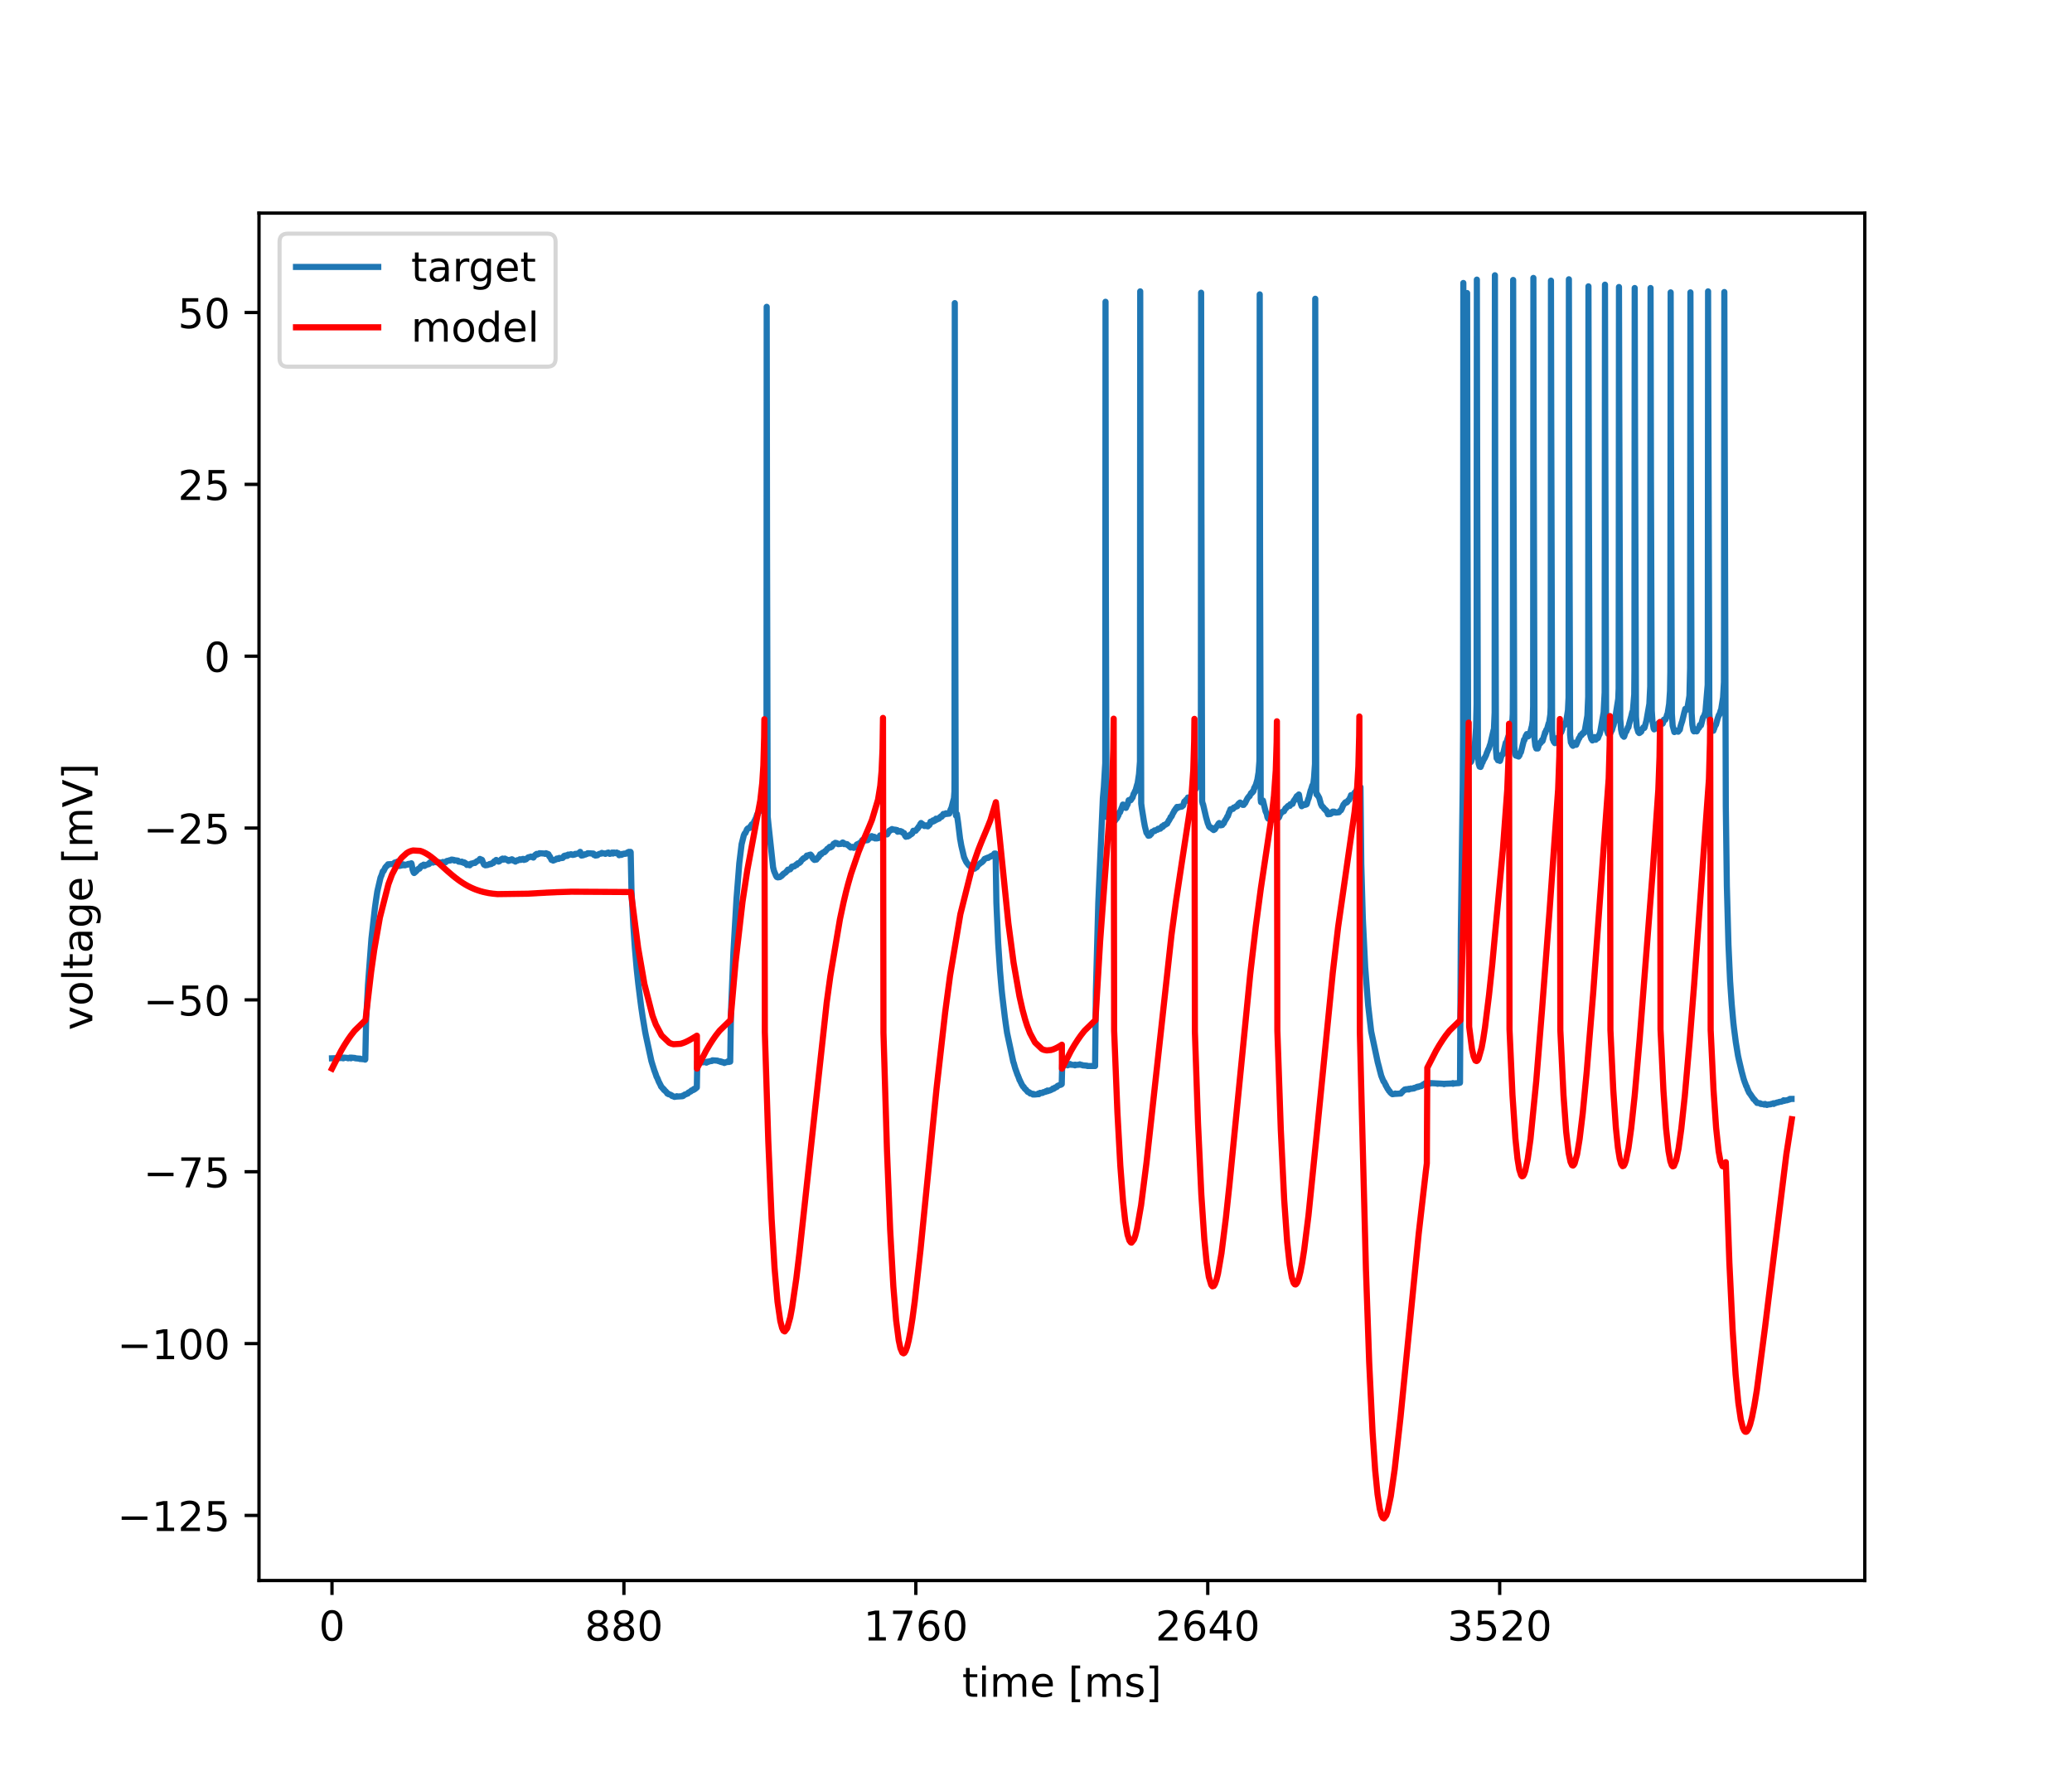 <?xml version="1.0" encoding="utf-8" standalone="no"?>
<!DOCTYPE svg PUBLIC "-//W3C//DTD SVG 1.1//EN"
  "http://www.w3.org/Graphics/SVG/1.1/DTD/svg11.dtd">
<!-- Created with matplotlib (https://matplotlib.org/) -->
<svg height="432pt" version="1.1" viewBox="0 0 504 432" width="504pt" xmlns="http://www.w3.org/2000/svg" xmlns:xlink="http://www.w3.org/1999/xlink">
 <defs>
  <style type="text/css">*{stroke-linecap:butt;stroke-linejoin:round;}</style>
 </defs>
 <g id="figure_1">
  <g id="patch_1">
   <path d="M 0 432 
L 504 432 
L 504 0 
L 0 0 
z
" style="fill:#ffffff;"/>
  </g>
  <g id="axes_1">
   <g id="patch_2">
    <path d="M 63 384.48 
L 453.6 384.48 
L 453.6 51.84 
L 63 51.84 
z
" style="fill:#ffffff;"/>
   </g>
   <g id="matplotlib.axis_1">
    <g id="xtick_1">
     <g id="line2d_1">
      <defs>
       <path d="M 0 0 
L 0 3.5 
" id="m8fc16aa68e" style="stroke:#000000;stroke-width:0.8;"/>
      </defs>
      <g>
       <use style="stroke:#000000;stroke-width:0.8;" x="80.755" xlink:href="#m8fc16aa68e" y="384.48"/>
      </g>
     </g>
     <g id="text_1">
      <!-- 0 -->
      <g transform="translate(77.573 399.078)scale(0.1 -0.1)">
       <defs>
        <path d="M 31.781 66.406 
Q 24.172 66.406 20.328 58.906 
Q 16.5 51.422 16.5 36.375 
Q 16.5 21.391 20.328 13.891 
Q 24.172 6.391 31.781 6.391 
Q 39.453 6.391 43.281 13.891 
Q 47.125 21.391 47.125 36.375 
Q 47.125 51.422 43.281 58.906 
Q 39.453 66.406 31.781 66.406 
z
M 31.781 74.219 
Q 44.047 74.219 50.516 64.516 
Q 56.984 54.828 56.984 36.375 
Q 56.984 17.969 50.516 8.266 
Q 44.047 -1.422 31.781 -1.422 
Q 19.531 -1.422 13.062 8.266 
Q 6.594 17.969 6.594 36.375 
Q 6.594 54.828 13.062 64.516 
Q 19.531 74.219 31.781 74.219 
z
" id="DejaVuSans-48"/>
       </defs>
       <use xlink:href="#DejaVuSans-48"/>
      </g>
     </g>
    </g>
    <g id="xtick_2">
     <g id="line2d_2">
      <g>
       <use style="stroke:#000000;stroke-width:0.8;" x="151.763" xlink:href="#m8fc16aa68e" y="384.48"/>
      </g>
     </g>
     <g id="text_2">
      <!-- 880 -->
      <g transform="translate(142.219 399.078)scale(0.1 -0.1)">
       <defs>
        <path d="M 31.781 34.625 
Q 24.75 34.625 20.719 30.859 
Q 16.703 27.094 16.703 20.516 
Q 16.703 13.922 20.719 10.156 
Q 24.75 6.391 31.781 6.391 
Q 38.812 6.391 42.859 10.172 
Q 46.922 13.969 46.922 20.516 
Q 46.922 27.094 42.891 30.859 
Q 38.875 34.625 31.781 34.625 
z
M 21.922 38.812 
Q 15.578 40.375 12.031 44.719 
Q 8.5 49.078 8.5 55.328 
Q 8.5 64.062 14.719 69.141 
Q 20.953 74.219 31.781 74.219 
Q 42.672 74.219 48.875 69.141 
Q 55.078 64.062 55.078 55.328 
Q 55.078 49.078 51.531 44.719 
Q 48 40.375 41.703 38.812 
Q 48.828 37.156 52.797 32.312 
Q 56.781 27.484 56.781 20.516 
Q 56.781 9.906 50.312 4.234 
Q 43.844 -1.422 31.781 -1.422 
Q 19.734 -1.422 13.25 4.234 
Q 6.781 9.906 6.781 20.516 
Q 6.781 27.484 10.781 32.312 
Q 14.797 37.156 21.922 38.812 
z
M 18.312 54.391 
Q 18.312 48.734 21.844 45.562 
Q 25.391 42.391 31.781 42.391 
Q 38.141 42.391 41.719 45.562 
Q 45.312 48.734 45.312 54.391 
Q 45.312 60.062 41.719 63.234 
Q 38.141 66.406 31.781 66.406 
Q 25.391 66.406 21.844 63.234 
Q 18.312 60.062 18.312 54.391 
z
" id="DejaVuSans-56"/>
       </defs>
       <use xlink:href="#DejaVuSans-56"/>
       <use x="63.623" xlink:href="#DejaVuSans-56"/>
       <use x="127.246" xlink:href="#DejaVuSans-48"/>
      </g>
     </g>
    </g>
    <g id="xtick_3">
     <g id="line2d_3">
      <g>
       <use style="stroke:#000000;stroke-width:0.8;" x="222.772" xlink:href="#m8fc16aa68e" y="384.48"/>
      </g>
     </g>
     <g id="text_3">
      <!-- 1760 -->
      <g transform="translate(210.047 399.078)scale(0.1 -0.1)">
       <defs>
        <path d="M 12.406 8.297 
L 28.516 8.297 
L 28.516 63.922 
L 10.984 60.406 
L 10.984 69.391 
L 28.422 72.906 
L 38.281 72.906 
L 38.281 8.297 
L 54.391 8.297 
L 54.391 0 
L 12.406 0 
z
" id="DejaVuSans-49"/>
        <path d="M 8.203 72.906 
L 55.078 72.906 
L 55.078 68.703 
L 28.609 0 
L 18.312 0 
L 43.219 64.594 
L 8.203 64.594 
z
" id="DejaVuSans-55"/>
        <path d="M 33.016 40.375 
Q 26.375 40.375 22.484 35.828 
Q 18.609 31.297 18.609 23.391 
Q 18.609 15.531 22.484 10.953 
Q 26.375 6.391 33.016 6.391 
Q 39.656 6.391 43.531 10.953 
Q 47.406 15.531 47.406 23.391 
Q 47.406 31.297 43.531 35.828 
Q 39.656 40.375 33.016 40.375 
z
M 52.594 71.297 
L 52.594 62.312 
Q 48.875 64.062 45.094 64.984 
Q 41.312 65.922 37.594 65.922 
Q 27.828 65.922 22.672 59.328 
Q 17.531 52.734 16.797 39.406 
Q 19.672 43.656 24.016 45.922 
Q 28.375 48.188 33.594 48.188 
Q 44.578 48.188 50.953 41.516 
Q 57.328 34.859 57.328 23.391 
Q 57.328 12.156 50.688 5.359 
Q 44.047 -1.422 33.016 -1.422 
Q 20.359 -1.422 13.672 8.266 
Q 6.984 17.969 6.984 36.375 
Q 6.984 53.656 15.188 63.938 
Q 23.391 74.219 37.203 74.219 
Q 40.922 74.219 44.703 73.484 
Q 48.484 72.75 52.594 71.297 
z
" id="DejaVuSans-54"/>
       </defs>
       <use xlink:href="#DejaVuSans-49"/>
       <use x="63.623" xlink:href="#DejaVuSans-55"/>
       <use x="127.246" xlink:href="#DejaVuSans-54"/>
       <use x="190.869" xlink:href="#DejaVuSans-48"/>
      </g>
     </g>
    </g>
    <g id="xtick_4">
     <g id="line2d_4">
      <g>
       <use style="stroke:#000000;stroke-width:0.8;" x="293.78" xlink:href="#m8fc16aa68e" y="384.48"/>
      </g>
     </g>
     <g id="text_4">
      <!-- 2640 -->
      <g transform="translate(281.055 399.078)scale(0.1 -0.1)">
       <defs>
        <path d="M 19.188 8.297 
L 53.609 8.297 
L 53.609 0 
L 7.328 0 
L 7.328 8.297 
Q 12.938 14.109 22.625 23.891 
Q 32.328 33.688 34.812 36.531 
Q 39.547 41.844 41.422 45.531 
Q 43.312 49.219 43.312 52.781 
Q 43.312 58.594 39.234 62.25 
Q 35.156 65.922 28.609 65.922 
Q 23.969 65.922 18.812 64.312 
Q 13.672 62.703 7.812 59.422 
L 7.812 69.391 
Q 13.766 71.781 18.938 73 
Q 24.125 74.219 28.422 74.219 
Q 39.75 74.219 46.484 68.547 
Q 53.219 62.891 53.219 53.422 
Q 53.219 48.922 51.531 44.891 
Q 49.859 40.875 45.406 35.406 
Q 44.188 33.984 37.641 27.219 
Q 31.109 20.453 19.188 8.297 
z
" id="DejaVuSans-50"/>
        <path d="M 37.797 64.312 
L 12.891 25.391 
L 37.797 25.391 
z
M 35.203 72.906 
L 47.609 72.906 
L 47.609 25.391 
L 58.016 25.391 
L 58.016 17.188 
L 47.609 17.188 
L 47.609 0 
L 37.797 0 
L 37.797 17.188 
L 4.891 17.188 
L 4.891 26.703 
z
" id="DejaVuSans-52"/>
       </defs>
       <use xlink:href="#DejaVuSans-50"/>
       <use x="63.623" xlink:href="#DejaVuSans-54"/>
       <use x="127.246" xlink:href="#DejaVuSans-52"/>
       <use x="190.869" xlink:href="#DejaVuSans-48"/>
      </g>
     </g>
    </g>
    <g id="xtick_5">
     <g id="line2d_5">
      <g>
       <use style="stroke:#000000;stroke-width:0.8;" x="364.789" xlink:href="#m8fc16aa68e" y="384.48"/>
      </g>
     </g>
     <g id="text_5">
      <!-- 3520 -->
      <g transform="translate(352.064 399.078)scale(0.1 -0.1)">
       <defs>
        <path d="M 40.578 39.312 
Q 47.656 37.797 51.625 33 
Q 55.609 28.219 55.609 21.188 
Q 55.609 10.406 48.188 4.484 
Q 40.766 -1.422 27.094 -1.422 
Q 22.516 -1.422 17.656 -0.516 
Q 12.797 0.391 7.625 2.203 
L 7.625 11.719 
Q 11.719 9.328 16.594 8.109 
Q 21.484 6.891 26.812 6.891 
Q 36.078 6.891 40.938 10.547 
Q 45.797 14.203 45.797 21.188 
Q 45.797 27.641 41.281 31.266 
Q 36.766 34.906 28.719 34.906 
L 20.219 34.906 
L 20.219 43.016 
L 29.109 43.016 
Q 36.375 43.016 40.234 45.922 
Q 44.094 48.828 44.094 54.297 
Q 44.094 59.906 40.109 62.906 
Q 36.141 65.922 28.719 65.922 
Q 24.656 65.922 20.016 65.031 
Q 15.375 64.156 9.812 62.312 
L 9.812 71.094 
Q 15.438 72.656 20.344 73.438 
Q 25.25 74.219 29.594 74.219 
Q 40.828 74.219 47.359 69.109 
Q 53.906 64.016 53.906 55.328 
Q 53.906 49.266 50.438 45.094 
Q 46.969 40.922 40.578 39.312 
z
" id="DejaVuSans-51"/>
        <path d="M 10.797 72.906 
L 49.516 72.906 
L 49.516 64.594 
L 19.828 64.594 
L 19.828 46.734 
Q 21.969 47.469 24.109 47.828 
Q 26.266 48.188 28.422 48.188 
Q 40.625 48.188 47.75 41.5 
Q 54.891 34.812 54.891 23.391 
Q 54.891 11.625 47.562 5.094 
Q 40.234 -1.422 26.906 -1.422 
Q 22.312 -1.422 17.547 -0.641 
Q 12.797 0.141 7.719 1.703 
L 7.719 11.625 
Q 12.109 9.234 16.797 8.062 
Q 21.484 6.891 26.703 6.891 
Q 35.156 6.891 40.078 11.328 
Q 45.016 15.766 45.016 23.391 
Q 45.016 31 40.078 35.438 
Q 35.156 39.891 26.703 39.891 
Q 22.75 39.891 18.812 39.016 
Q 14.891 38.141 10.797 36.281 
z
" id="DejaVuSans-53"/>
       </defs>
       <use xlink:href="#DejaVuSans-51"/>
       <use x="63.623" xlink:href="#DejaVuSans-53"/>
       <use x="127.246" xlink:href="#DejaVuSans-50"/>
       <use x="190.869" xlink:href="#DejaVuSans-48"/>
      </g>
     </g>
    </g>
    <g id="text_6">
     <!-- time [ms] -->
     <g transform="translate(234.038 412.757)scale(0.1 -0.1)">
      <defs>
       <path d="M 18.312 70.219 
L 18.312 54.688 
L 36.812 54.688 
L 36.812 47.703 
L 18.312 47.703 
L 18.312 18.016 
Q 18.312 11.328 20.141 9.422 
Q 21.969 7.516 27.594 7.516 
L 36.812 7.516 
L 36.812 0 
L 27.594 0 
Q 17.188 0 13.234 3.875 
Q 9.281 7.766 9.281 18.016 
L 9.281 47.703 
L 2.688 47.703 
L 2.688 54.688 
L 9.281 54.688 
L 9.281 70.219 
z
" id="DejaVuSans-116"/>
       <path d="M 9.422 54.688 
L 18.406 54.688 
L 18.406 0 
L 9.422 0 
z
M 9.422 75.984 
L 18.406 75.984 
L 18.406 64.594 
L 9.422 64.594 
z
" id="DejaVuSans-105"/>
       <path d="M 52 44.188 
Q 55.375 50.25 60.062 53.125 
Q 64.75 56 71.094 56 
Q 79.641 56 84.281 50.016 
Q 88.922 44.047 88.922 33.016 
L 88.922 0 
L 79.891 0 
L 79.891 32.719 
Q 79.891 40.578 77.094 44.375 
Q 74.312 48.188 68.609 48.188 
Q 61.625 48.188 57.562 43.547 
Q 53.516 38.922 53.516 30.906 
L 53.516 0 
L 44.484 0 
L 44.484 32.719 
Q 44.484 40.625 41.703 44.406 
Q 38.922 48.188 33.109 48.188 
Q 26.219 48.188 22.156 43.531 
Q 18.109 38.875 18.109 30.906 
L 18.109 0 
L 9.078 0 
L 9.078 54.688 
L 18.109 54.688 
L 18.109 46.188 
Q 21.188 51.219 25.484 53.609 
Q 29.781 56 35.688 56 
Q 41.656 56 45.828 52.969 
Q 50 49.953 52 44.188 
z
" id="DejaVuSans-109"/>
       <path d="M 56.203 29.594 
L 56.203 25.203 
L 14.891 25.203 
Q 15.484 15.922 20.484 11.062 
Q 25.484 6.203 34.422 6.203 
Q 39.594 6.203 44.453 7.469 
Q 49.312 8.734 54.109 11.281 
L 54.109 2.781 
Q 49.266 0.734 44.188 -0.344 
Q 39.109 -1.422 33.891 -1.422 
Q 20.797 -1.422 13.156 6.188 
Q 5.516 13.812 5.516 26.812 
Q 5.516 40.234 12.766 48.109 
Q 20.016 56 32.328 56 
Q 43.359 56 49.781 48.891 
Q 56.203 41.797 56.203 29.594 
z
M 47.219 32.234 
Q 47.125 39.594 43.094 43.984 
Q 39.062 48.391 32.422 48.391 
Q 24.906 48.391 20.391 44.141 
Q 15.875 39.891 15.188 32.172 
z
" id="DejaVuSans-101"/>
       <path id="DejaVuSans-32"/>
       <path d="M 8.594 75.984 
L 29.297 75.984 
L 29.297 69 
L 17.578 69 
L 17.578 -6.203 
L 29.297 -6.203 
L 29.297 -13.188 
L 8.594 -13.188 
z
" id="DejaVuSans-91"/>
       <path d="M 44.281 53.078 
L 44.281 44.578 
Q 40.484 46.531 36.375 47.5 
Q 32.281 48.484 27.875 48.484 
Q 21.188 48.484 17.844 46.438 
Q 14.5 44.391 14.5 40.281 
Q 14.5 37.156 16.891 35.375 
Q 19.281 33.594 26.516 31.984 
L 29.594 31.297 
Q 39.156 29.25 43.188 25.516 
Q 47.219 21.781 47.219 15.094 
Q 47.219 7.469 41.188 3.016 
Q 35.156 -1.422 24.609 -1.422 
Q 20.219 -1.422 15.453 -0.562 
Q 10.688 0.297 5.422 2 
L 5.422 11.281 
Q 10.406 8.688 15.234 7.391 
Q 20.062 6.109 24.812 6.109 
Q 31.156 6.109 34.562 8.281 
Q 37.984 10.453 37.984 14.406 
Q 37.984 18.062 35.516 20.016 
Q 33.062 21.969 24.703 23.781 
L 21.578 24.516 
Q 13.234 26.266 9.516 29.906 
Q 5.812 33.547 5.812 39.891 
Q 5.812 47.609 11.281 51.797 
Q 16.75 56 26.812 56 
Q 31.781 56 36.172 55.266 
Q 40.578 54.547 44.281 53.078 
z
" id="DejaVuSans-115"/>
       <path d="M 30.422 75.984 
L 30.422 -13.188 
L 9.719 -13.188 
L 9.719 -6.203 
L 21.391 -6.203 
L 21.391 69 
L 9.719 69 
L 9.719 75.984 
z
" id="DejaVuSans-93"/>
      </defs>
      <use xlink:href="#DejaVuSans-116"/>
      <use x="39.209" xlink:href="#DejaVuSans-105"/>
      <use x="66.992" xlink:href="#DejaVuSans-109"/>
      <use x="164.404" xlink:href="#DejaVuSans-101"/>
      <use x="225.928" xlink:href="#DejaVuSans-32"/>
      <use x="257.715" xlink:href="#DejaVuSans-91"/>
      <use x="296.729" xlink:href="#DejaVuSans-109"/>
      <use x="394.141" xlink:href="#DejaVuSans-115"/>
      <use x="446.24" xlink:href="#DejaVuSans-93"/>
     </g>
    </g>
   </g>
   <g id="matplotlib.axis_2">
    <g id="ytick_1">
     <g id="line2d_6">
      <defs>
       <path d="M 0 0 
L -3.5 0 
" id="mb76f28bfc5" style="stroke:#000000;stroke-width:0.8;"/>
      </defs>
      <g>
       <use style="stroke:#000000;stroke-width:0.8;" x="63" xlink:href="#mb76f28bfc5" y="368.641"/>
      </g>
     </g>
     <g id="text_7">
      <!-- −125 -->
      <g transform="translate(28.533 372.44)scale(0.1 -0.1)">
       <defs>
        <path d="M 10.594 35.5 
L 73.188 35.5 
L 73.188 27.203 
L 10.594 27.203 
z
" id="DejaVuSans-8722"/>
       </defs>
       <use xlink:href="#DejaVuSans-8722"/>
       <use x="83.789" xlink:href="#DejaVuSans-49"/>
       <use x="147.412" xlink:href="#DejaVuSans-50"/>
       <use x="211.035" xlink:href="#DejaVuSans-53"/>
      </g>
     </g>
    </g>
    <g id="ytick_2">
     <g id="line2d_7">
      <g>
       <use style="stroke:#000000;stroke-width:0.8;" x="63" xlink:href="#mb76f28bfc5" y="326.838"/>
      </g>
     </g>
     <g id="text_8">
      <!-- −100 -->
      <g transform="translate(28.533 330.638)scale(0.1 -0.1)">
       <use xlink:href="#DejaVuSans-8722"/>
       <use x="83.789" xlink:href="#DejaVuSans-49"/>
       <use x="147.412" xlink:href="#DejaVuSans-48"/>
       <use x="211.035" xlink:href="#DejaVuSans-48"/>
      </g>
     </g>
    </g>
    <g id="ytick_3">
     <g id="line2d_8">
      <g>
       <use style="stroke:#000000;stroke-width:0.8;" x="63" xlink:href="#mb76f28bfc5" y="285.036"/>
      </g>
     </g>
     <g id="text_9">
      <!-- −75 -->
      <g transform="translate(34.895 288.835)scale(0.1 -0.1)">
       <use xlink:href="#DejaVuSans-8722"/>
       <use x="83.789" xlink:href="#DejaVuSans-55"/>
       <use x="147.412" xlink:href="#DejaVuSans-53"/>
      </g>
     </g>
    </g>
    <g id="ytick_4">
     <g id="line2d_9">
      <g>
       <use style="stroke:#000000;stroke-width:0.8;" x="63" xlink:href="#mb76f28bfc5" y="243.233"/>
      </g>
     </g>
     <g id="text_10">
      <!-- −50 -->
      <g transform="translate(34.895 247.032)scale(0.1 -0.1)">
       <use xlink:href="#DejaVuSans-8722"/>
       <use x="83.789" xlink:href="#DejaVuSans-53"/>
       <use x="147.412" xlink:href="#DejaVuSans-48"/>
      </g>
     </g>
    </g>
    <g id="ytick_5">
     <g id="line2d_10">
      <g>
       <use style="stroke:#000000;stroke-width:0.8;" x="63" xlink:href="#mb76f28bfc5" y="201.431"/>
      </g>
     </g>
     <g id="text_11">
      <!-- −25 -->
      <g transform="translate(34.895 205.23)scale(0.1 -0.1)">
       <use xlink:href="#DejaVuSans-8722"/>
       <use x="83.789" xlink:href="#DejaVuSans-50"/>
       <use x="147.412" xlink:href="#DejaVuSans-53"/>
      </g>
     </g>
    </g>
    <g id="ytick_6">
     <g id="line2d_11">
      <g>
       <use style="stroke:#000000;stroke-width:0.8;" x="63" xlink:href="#mb76f28bfc5" y="159.628"/>
      </g>
     </g>
     <g id="text_12">
      <!-- 0 -->
      <g transform="translate(49.638 163.427)scale(0.1 -0.1)">
       <use xlink:href="#DejaVuSans-48"/>
      </g>
     </g>
    </g>
    <g id="ytick_7">
     <g id="line2d_12">
      <g>
       <use style="stroke:#000000;stroke-width:0.8;" x="63" xlink:href="#mb76f28bfc5" y="117.825"/>
      </g>
     </g>
     <g id="text_13">
      <!-- 25 -->
      <g transform="translate(43.275 121.625)scale(0.1 -0.1)">
       <use xlink:href="#DejaVuSans-50"/>
       <use x="63.623" xlink:href="#DejaVuSans-53"/>
      </g>
     </g>
    </g>
    <g id="ytick_8">
     <g id="line2d_13">
      <g>
       <use style="stroke:#000000;stroke-width:0.8;" x="63" xlink:href="#mb76f28bfc5" y="76.023"/>
      </g>
     </g>
     <g id="text_14">
      <!-- 50 -->
      <g transform="translate(43.275 79.822)scale(0.1 -0.1)">
       <use xlink:href="#DejaVuSans-53"/>
       <use x="63.623" xlink:href="#DejaVuSans-48"/>
      </g>
     </g>
    </g>
    <g id="text_15">
     <!-- voltage [mV] -->
     <g transform="translate(22.453 250.624)rotate(-90)scale(0.1 -0.1)">
      <defs>
       <path d="M 2.984 54.688 
L 12.5 54.688 
L 29.594 8.797 
L 46.688 54.688 
L 56.203 54.688 
L 35.688 0 
L 23.484 0 
z
" id="DejaVuSans-118"/>
       <path d="M 30.609 48.391 
Q 23.391 48.391 19.188 42.75 
Q 14.984 37.109 14.984 27.297 
Q 14.984 17.484 19.156 11.844 
Q 23.344 6.203 30.609 6.203 
Q 37.797 6.203 41.984 11.859 
Q 46.188 17.531 46.188 27.297 
Q 46.188 37.016 41.984 42.703 
Q 37.797 48.391 30.609 48.391 
z
M 30.609 56 
Q 42.328 56 49.016 48.375 
Q 55.719 40.766 55.719 27.297 
Q 55.719 13.875 49.016 6.219 
Q 42.328 -1.422 30.609 -1.422 
Q 18.844 -1.422 12.172 6.219 
Q 5.516 13.875 5.516 27.297 
Q 5.516 40.766 12.172 48.375 
Q 18.844 56 30.609 56 
z
" id="DejaVuSans-111"/>
       <path d="M 9.422 75.984 
L 18.406 75.984 
L 18.406 0 
L 9.422 0 
z
" id="DejaVuSans-108"/>
       <path d="M 34.281 27.484 
Q 23.391 27.484 19.188 25 
Q 14.984 22.516 14.984 16.5 
Q 14.984 11.719 18.141 8.906 
Q 21.297 6.109 26.703 6.109 
Q 34.188 6.109 38.703 11.406 
Q 43.219 16.703 43.219 25.484 
L 43.219 27.484 
z
M 52.203 31.203 
L 52.203 0 
L 43.219 0 
L 43.219 8.297 
Q 40.141 3.328 35.547 0.953 
Q 30.953 -1.422 24.312 -1.422 
Q 15.922 -1.422 10.953 3.297 
Q 6 8.016 6 15.922 
Q 6 25.141 12.172 29.828 
Q 18.359 34.516 30.609 34.516 
L 43.219 34.516 
L 43.219 35.406 
Q 43.219 41.609 39.141 45 
Q 35.062 48.391 27.688 48.391 
Q 23 48.391 18.547 47.266 
Q 14.109 46.141 10.016 43.891 
L 10.016 52.203 
Q 14.938 54.109 19.578 55.047 
Q 24.219 56 28.609 56 
Q 40.484 56 46.344 49.844 
Q 52.203 43.703 52.203 31.203 
z
" id="DejaVuSans-97"/>
       <path d="M 45.406 27.984 
Q 45.406 37.75 41.375 43.109 
Q 37.359 48.484 30.078 48.484 
Q 22.859 48.484 18.828 43.109 
Q 14.797 37.75 14.797 27.984 
Q 14.797 18.266 18.828 12.891 
Q 22.859 7.516 30.078 7.516 
Q 37.359 7.516 41.375 12.891 
Q 45.406 18.266 45.406 27.984 
z
M 54.391 6.781 
Q 54.391 -7.172 48.188 -13.984 
Q 42 -20.797 29.203 -20.797 
Q 24.469 -20.797 20.266 -20.094 
Q 16.062 -19.391 12.109 -17.922 
L 12.109 -9.188 
Q 16.062 -11.328 19.922 -12.344 
Q 23.781 -13.375 27.781 -13.375 
Q 36.625 -13.375 41.016 -8.766 
Q 45.406 -4.156 45.406 5.172 
L 45.406 9.625 
Q 42.625 4.781 38.281 2.391 
Q 33.938 0 27.875 0 
Q 17.828 0 11.672 7.656 
Q 5.516 15.328 5.516 27.984 
Q 5.516 40.672 11.672 48.328 
Q 17.828 56 27.875 56 
Q 33.938 56 38.281 53.609 
Q 42.625 51.219 45.406 46.391 
L 45.406 54.688 
L 54.391 54.688 
z
" id="DejaVuSans-103"/>
       <path d="M 28.609 0 
L 0.781 72.906 
L 11.078 72.906 
L 34.188 11.531 
L 57.328 72.906 
L 67.578 72.906 
L 39.797 0 
z
" id="DejaVuSans-86"/>
      </defs>
      <use xlink:href="#DejaVuSans-118"/>
      <use x="59.18" xlink:href="#DejaVuSans-111"/>
      <use x="120.361" xlink:href="#DejaVuSans-108"/>
      <use x="148.145" xlink:href="#DejaVuSans-116"/>
      <use x="187.354" xlink:href="#DejaVuSans-97"/>
      <use x="248.633" xlink:href="#DejaVuSans-103"/>
      <use x="312.109" xlink:href="#DejaVuSans-101"/>
      <use x="373.633" xlink:href="#DejaVuSans-32"/>
      <use x="405.42" xlink:href="#DejaVuSans-91"/>
      <use x="444.434" xlink:href="#DejaVuSans-109"/>
      <use x="541.846" xlink:href="#DejaVuSans-86"/>
      <use x="610.254" xlink:href="#DejaVuSans-93"/>
     </g>
    </g>
   </g>
   <g id="line2d_14">
    <path clip-path="url(#p1953e90882)" d="M 80.755 257.44 
L 83.385 257.358 
L 83.417 257.276 
L 83.466 257.44 
L 83.498 257.358 
L 83.514 257.44 
L 83.595 257.358 
L 83.724 257.276 
L 84.547 257.358 
L 84.676 257.44 
L 84.967 257.358 
L 85.096 257.276 
L 85.176 257.358 
L 85.209 257.276 
L 85.338 257.358 
L 85.354 257.44 
L 85.402 257.276 
L 85.435 257.276 
L 86.322 257.358 
L 86.451 257.44 
L 87.42 257.521 
L 87.533 257.603 
L 87.581 257.521 
L 87.646 257.603 
L 88.695 257.684 
L 88.808 257.766 
L 88.856 257.684 
L 89.05 248.377 
L 89.502 239.641 
L 90.357 228.292 
L 91.196 220.862 
L 91.47 218.903 
L 91.777 216.862 
L 92.552 213.514 
L 92.584 213.432 
L 92.794 212.943 
L 92.826 212.861 
L 93.116 211.963 
L 93.31 211.881 
L 93.504 211.473 
L 93.552 211.391 
L 93.746 210.983 
L 93.859 210.901 
L 94.02 210.656 
L 94.214 210.575 
L 94.391 210.248 
L 95.844 210.167 
L 95.989 209.84 
L 96.005 209.922 
L 96.118 209.84 
L 96.247 209.758 
L 96.554 209.677 
L 96.683 209.595 
L 96.893 210.085 
L 96.957 210.167 
L 97.167 210.656 
L 97.393 210.575 
L 97.425 210.493 
L 97.506 210.575 
L 97.845 210.493 
L 97.99 210.33 
L 98.006 210.412 
L 98.039 210.248 
L 98.103 210.33 
L 98.265 210.412 
L 98.297 210.493 
L 98.361 210.33 
L 98.507 210.412 
L 98.539 210.493 
L 98.571 210.33 
L 98.62 210.412 
L 99.12 210.33 
L 99.265 210.167 
L 99.959 210.085 
L 100.056 210.003 
L 100.072 210.085 
L 100.121 210.167 
L 100.363 211.555 
L 100.605 212.208 
L 100.653 212.289 
L 100.734 212.371 
L 100.766 212.289 
L 100.944 212.208 
L 101.057 211.963 
L 101.089 212.044 
L 101.218 211.963 
L 101.395 211.636 
L 101.428 211.718 
L 101.508 211.636 
L 101.557 211.555 
L 101.702 211.391 
L 101.831 211.31 
L 101.96 211.228 
L 102.041 211.31 
L 102.073 211.228 
L 102.154 211.146 
L 102.331 210.82 
L 102.348 210.901 
L 102.38 210.738 
L 102.428 210.82 
L 102.59 210.575 
L 102.719 210.656 
L 102.993 210.575 
L 103.058 210.33 
L 103.122 210.493 
L 103.235 210.575 
L 103.251 210.656 
L 103.332 210.493 
L 103.348 210.575 
L 103.461 210.412 
L 103.477 210.493 
L 103.687 210.412 
L 103.816 210.33 
L 104.091 210.248 
L 104.187 210.167 
L 104.203 210.248 
L 104.381 210.167 
L 104.526 209.84 
L 104.542 209.922 
L 104.639 209.84 
L 104.688 209.758 
L 104.752 209.84 
L 104.897 209.758 
L 105.027 209.677 
L 105.236 209.758 
L 105.317 209.84 
L 105.349 209.758 
L 106.108 209.677 
L 106.124 209.595 
L 106.172 209.758 
L 106.221 209.677 
L 106.882 209.758 
L 107.012 209.84 
L 107.705 209.758 
L 107.738 209.677 
L 107.786 209.84 
L 107.802 209.84 
L 108.383 209.758 
L 108.529 209.595 
L 108.577 209.513 
L 108.706 209.432 
L 109.255 209.35 
L 109.335 209.269 
L 109.368 209.35 
L 109.691 209.269 
L 109.82 209.105 
L 109.916 209.187 
L 109.933 209.105 
L 110.417 209.187 
L 110.562 209.35 
L 110.691 209.269 
L 111.369 209.35 
L 111.53 209.595 
L 112.256 209.677 
L 112.321 209.595 
L 112.386 209.758 
L 112.821 209.84 
L 112.837 209.922 
L 112.87 209.758 
L 112.934 209.84 
L 113.176 209.922 
L 113.338 210.167 
L 113.435 210.248 
L 113.58 210.412 
L 113.79 210.33 
L 113.87 210.248 
L 113.903 210.33 
L 114.161 210.412 
L 114.258 210.493 
L 114.274 210.412 
L 114.387 210.248 
L 114.403 210.33 
L 114.484 210.248 
L 114.58 210.085 
L 114.613 210.167 
L 114.806 210.085 
L 114.935 210.003 
L 115.355 209.922 
L 115.484 209.84 
L 115.533 209.922 
L 115.581 209.84 
L 115.71 209.758 
L 115.839 209.677 
L 115.984 209.513 
L 116.21 209.432 
L 116.339 209.35 
L 116.485 209.269 
L 116.63 209.105 
L 116.711 209.024 
L 116.743 208.942 
L 116.824 209.024 
L 117.017 209.105 
L 117.033 209.187 
L 117.13 209.105 
L 117.259 209.187 
L 117.501 209.84 
L 117.55 209.922 
L 117.744 210.33 
L 117.921 210.412 
L 118.05 210.493 
L 118.647 210.412 
L 118.776 210.33 
L 119.051 210.248 
L 119.131 210.167 
L 119.164 210.248 
L 119.519 210.167 
L 119.664 210.003 
L 119.809 209.922 
L 119.938 209.84 
L 120.003 209.922 
L 120.051 209.84 
L 120.229 209.513 
L 120.439 209.432 
L 120.568 209.35 
L 120.665 209.269 
L 120.697 209.187 
L 120.745 209.35 
L 120.761 209.35 
L 120.858 209.432 
L 120.874 209.35 
L 121.116 209.432 
L 121.262 209.595 
L 121.471 209.513 
L 121.617 209.35 
L 121.778 209.269 
L 121.939 209.024 
L 122.117 208.942 
L 122.246 208.86 
L 122.407 209.105 
L 122.424 209.024 
L 122.52 209.105 
L 122.698 209.024 
L 122.811 208.86 
L 122.827 208.942 
L 123.134 209.024 
L 123.279 209.187 
L 123.553 209.269 
L 123.682 209.432 
L 123.844 209.187 
L 123.924 209.269 
L 123.941 209.35 
L 124.005 209.187 
L 124.021 209.187 
L 124.36 209.105 
L 124.489 209.024 
L 124.683 209.105 
L 124.844 209.35 
L 125.28 209.432 
L 125.361 209.595 
L 125.393 209.513 
L 125.522 209.432 
L 125.764 209.35 
L 125.78 209.269 
L 125.877 209.35 
L 126.039 209.269 
L 126.168 209.187 
L 126.329 209.105 
L 126.458 209.024 
L 126.587 209.105 
L 126.652 209.187 
L 126.7 209.105 
L 127.136 209.024 
L 127.152 208.942 
L 127.233 209.024 
L 127.249 209.105 
L 127.297 208.942 
L 127.33 208.942 
L 127.394 209.024 
L 127.443 209.187 
L 127.507 209.105 
L 127.636 209.024 
L 127.765 209.105 
L 127.975 209.024 
L 128.12 208.86 
L 128.217 208.779 
L 128.346 208.697 
L 128.411 208.615 
L 128.54 208.534 
L 129.089 208.452 
L 129.137 208.37 
L 129.202 208.452 
L 129.605 208.534 
L 129.734 208.615 
L 129.831 208.534 
L 130.025 208.125 
L 130.138 208.044 
L 130.283 207.881 
L 130.525 207.799 
L 130.541 207.717 
L 130.59 207.881 
L 130.622 207.799 
L 130.67 207.881 
L 130.735 207.799 
L 131.074 207.717 
L 131.219 207.554 
L 132.478 207.636 
L 132.607 207.717 
L 132.768 207.636 
L 132.817 207.554 
L 132.881 207.636 
L 133.269 207.717 
L 133.398 207.799 
L 133.414 207.799 
L 133.559 208.207 
L 133.591 208.125 
L 133.64 208.37 
L 133.656 208.289 
L 133.769 208.37 
L 133.963 208.779 
L 133.995 208.86 
L 134.156 209.187 
L 134.285 209.105 
L 134.431 209.187 
L 134.56 209.35 
L 134.689 209.269 
L 134.979 209.187 
L 135.108 209.105 
L 135.334 209.024 
L 135.415 208.86 
L 135.463 208.942 
L 135.818 208.86 
L 135.835 208.779 
L 135.867 208.942 
L 135.931 208.86 
L 136.044 208.779 
L 136.06 208.697 
L 136.157 208.779 
L 136.884 208.697 
L 137.061 208.37 
L 137.174 208.289 
L 137.206 208.207 
L 137.239 208.37 
L 137.271 208.37 
L 137.368 208.289 
L 137.432 208.125 
L 137.481 208.289 
L 137.69 208.207 
L 137.836 208.044 
L 137.981 208.207 
L 138.11 208.125 
L 138.207 207.881 
L 138.255 207.962 
L 138.707 207.881 
L 138.836 207.799 
L 138.901 207.881 
L 138.949 207.799 
L 139.127 207.881 
L 139.256 207.962 
L 139.304 207.881 
L 139.369 207.962 
L 139.772 207.881 
L 139.901 207.717 
L 139.998 207.799 
L 140.014 207.717 
L 140.757 207.636 
L 140.918 207.391 
L 141.047 207.309 
L 141.128 207.227 
L 141.16 207.309 
L 141.435 208.125 
L 141.903 208.044 
L 142.032 207.962 
L 142.145 207.881 
L 142.274 207.799 
L 142.387 207.881 
L 142.516 207.799 
L 142.806 207.717 
L 142.952 207.554 
L 144.339 207.636 
L 144.469 207.962 
L 144.485 207.881 
L 144.582 207.799 
L 144.598 207.881 
L 144.678 207.962 
L 144.824 208.125 
L 145.34 208.044 
L 145.485 207.881 
L 145.647 207.799 
L 145.776 207.717 
L 146.308 207.636 
L 146.389 207.472 
L 146.437 207.554 
L 147.244 207.636 
L 147.26 207.717 
L 147.357 207.636 
L 147.551 207.554 
L 147.68 207.472 
L 147.809 207.554 
L 147.938 207.472 
L 147.971 207.391 
L 148.051 207.472 
L 148.18 207.554 
L 148.326 207.717 
L 148.374 207.636 
L 148.503 207.554 
L 148.632 207.636 
L 148.858 207.554 
L 148.89 207.391 
L 148.987 207.472 
L 149.1 207.554 
L 149.116 207.636 
L 149.165 207.472 
L 149.213 207.554 
L 149.358 207.391 
L 149.697 207.472 
L 149.826 207.554 
L 149.972 207.554 
L 150.004 207.391 
L 150.085 207.472 
L 150.407 207.554 
L 150.601 208.044 
L 150.762 207.799 
L 151.085 207.881 
L 151.15 207.962 
L 151.198 207.881 
L 151.327 207.799 
L 151.343 207.881 
L 151.376 207.717 
L 151.44 207.799 
L 151.811 207.717 
L 151.844 207.636 
L 151.924 207.717 
L 152.425 207.636 
L 152.586 207.391 
L 152.909 207.309 
L 152.941 207.227 
L 153.006 207.391 
L 153.054 207.309 
L 153.07 207.227 
L 153.151 207.391 
L 153.328 207.309 
L 153.361 207.227 
L 153.409 207.309 
L 153.603 216.617 
L 154.055 225.271 
L 154.426 230.578 
L 154.862 235.64 
L 154.991 236.865 
L 155.265 239.396 
L 155.765 243.396 
L 155.991 245.111 
L 156.314 247.315 
L 156.927 250.989 
L 157.137 252.051 
L 158.46 258.174 
L 158.493 258.256 
L 158.815 259.317 
L 158.848 259.399 
L 159.154 260.379 
L 159.187 260.46 
L 159.429 261.114 
L 159.461 261.195 
L 159.735 262.012 
L 159.816 262.093 
L 160.026 262.583 
L 160.058 262.665 
L 160.284 263.236 
L 160.349 263.318 
L 160.542 263.726 
L 160.607 263.808 
L 160.8 264.298 
L 160.817 264.216 
L 160.865 264.379 
L 160.897 264.379 
L 160.978 264.461 
L 161.139 264.706 
L 161.301 264.788 
L 161.478 265.114 
L 161.527 265.033 
L 161.591 265.114 
L 161.753 265.359 
L 161.898 265.441 
L 162.043 265.604 
L 162.092 265.686 
L 162.237 265.849 
L 162.285 265.931 
L 162.317 266.012 
L 162.398 265.931 
L 162.463 266.012 
L 162.608 266.176 
L 162.995 266.257 
L 163.124 266.339 
L 163.318 266.421 
L 163.431 266.584 
L 163.447 266.502 
L 163.528 266.584 
L 163.657 266.665 
L 163.931 266.747 
L 164.06 266.829 
L 164.545 266.747 
L 164.625 266.665 
L 164.658 266.747 
L 165.997 266.665 
L 166.126 266.502 
L 166.207 266.584 
L 166.239 266.502 
L 166.433 266.421 
L 166.578 266.257 
L 166.901 266.176 
L 167.03 266.094 
L 167.304 266.012 
L 167.466 265.767 
L 167.659 265.686 
L 167.788 265.604 
L 168.014 265.522 
L 168.176 265.277 
L 168.192 265.359 
L 168.289 265.277 
L 168.45 265.196 
L 168.563 265.114 
L 168.579 265.196 
L 168.628 265.033 
L 168.66 265.033 
L 168.837 264.951 
L 168.853 264.869 
L 168.886 265.033 
L 168.95 264.951 
L 169.128 264.869 
L 169.273 264.706 
L 169.418 264.624 
L 169.499 264.543 
L 169.612 258.174 
L 169.709 258.256 
L 169.725 258.338 
L 169.822 258.256 
L 170.951 258.338 
L 170.968 258.419 
L 171.064 258.338 
L 171.791 258.419 
L 171.823 258.501 
L 171.904 258.419 
L 172.049 258.256 
L 172.178 258.338 
L 172.388 258.256 
L 172.517 258.174 
L 173.162 258.093 
L 173.308 257.929 
L 174.518 258.011 
L 174.647 258.093 
L 175.115 258.174 
L 175.147 258.256 
L 175.228 258.174 
L 175.39 258.256 
L 175.406 258.338 
L 175.502 258.256 
L 175.615 258.338 
L 175.712 258.419 
L 175.728 258.338 
L 175.954 258.419 
L 176.083 258.501 
L 176.1 258.419 
L 176.18 258.583 
L 176.196 258.501 
L 176.664 258.419 
L 176.794 258.338 
L 176.939 258.256 
L 177.019 258.338 
L 177.068 258.174 
L 177.213 258.256 
L 177.294 258.338 
L 177.326 258.256 
L 177.617 258.256 
L 177.81 246.091 
L 178.391 231.803 
L 179.15 218.658 
L 179.828 210.003 
L 180.392 205.35 
L 180.925 203.227 
L 180.957 203.145 
L 181.151 202.737 
L 181.312 202.655 
L 181.522 202.165 
L 181.538 202.165 
L 181.683 201.757 
L 181.764 201.675 
L 181.909 201.512 
L 182.329 201.431 
L 182.523 201.022 
L 182.668 200.941 
L 182.862 200.532 
L 182.926 200.614 
L 182.975 200.696 
L 183.039 200.614 
L 183.104 200.532 
L 183.265 200.287 
L 183.313 200.206 
L 183.539 199.634 
L 183.62 199.553 
L 183.83 199.063 
L 183.894 198.981 
L 184.185 198.083 
L 184.233 198.165 
L 184.298 198.083 
L 184.54 197.43 
L 184.814 197.348 
L 184.927 196.858 
L 184.992 197.022 
L 185.072 196.94 
L 185.25 196.368 
L 185.282 196.45 
L 185.347 196.368 
L 185.67 195.307 
L 185.718 195.225 
L 186.412 191.143 
L 186.428 190.653 
L 186.444 185.591 
L 186.493 74.635 
L 186.573 132.685 
L 186.735 198.655 
L 186.945 200.777 
L 188.058 211.065 
L 188.074 211.065 
L 188.252 211.8 
L 188.478 212.371 
L 188.526 212.453 
L 188.752 213.024 
L 188.8 213.106 
L 188.962 213.351 
L 189.026 213.269 
L 189.059 213.351 
L 189.188 213.432 
L 189.72 213.351 
L 189.866 213.188 
L 190.091 213.106 
L 190.237 212.943 
L 190.285 212.861 
L 190.414 212.698 
L 190.43 212.779 
L 190.495 212.616 
L 190.511 212.616 
L 190.592 212.534 
L 190.721 212.453 
L 190.898 212.371 
L 191.028 212.289 
L 191.14 212.208 
L 191.302 211.963 
L 191.463 211.881 
L 191.641 211.555 
L 192.206 211.473 
L 192.367 211.228 
L 192.464 211.146 
L 192.625 210.82 
L 192.754 210.901 
L 192.835 210.82 
L 192.9 210.738 
L 192.948 210.82 
L 193.238 210.738 
L 193.384 210.575 
L 193.513 210.493 
L 193.658 210.33 
L 193.787 210.412 
L 193.965 210.085 
L 194.013 210.167 
L 194.062 210.003 
L 194.449 209.922 
L 194.594 209.758 
L 194.723 209.677 
L 194.901 209.35 
L 194.981 209.269 
L 195.127 209.105 
L 195.272 209.024 
L 195.353 208.86 
L 195.401 208.942 
L 195.466 208.86 
L 195.611 208.697 
L 195.885 208.615 
L 196.014 208.534 
L 196.095 208.452 
L 196.256 208.125 
L 196.353 208.207 
L 196.369 208.125 
L 196.708 208.044 
L 196.837 207.962 
L 196.95 208.044 
L 196.983 207.962 
L 197.063 208.044 
L 197.144 207.962 
L 197.16 207.881 
L 197.225 208.044 
L 197.241 208.044 
L 197.402 208.125 
L 197.58 208.615 
L 197.596 208.534 
L 197.644 208.615 
L 197.822 208.942 
L 197.854 208.86 
L 197.935 208.942 
L 197.967 209.024 
L 198.112 209.187 
L 198.467 209.105 
L 198.483 209.024 
L 198.58 209.105 
L 198.645 209.024 
L 198.822 208.697 
L 199.032 208.615 
L 199.21 208.289 
L 199.242 208.37 
L 199.306 208.207 
L 199.5 207.799 
L 199.629 207.881 
L 199.791 207.799 
L 199.952 207.554 
L 200.033 207.472 
L 200.162 207.391 
L 200.533 207.309 
L 200.662 207.064 
L 200.678 207.146 
L 200.807 207.064 
L 200.969 206.819 
L 201.066 206.738 
L 201.227 206.493 
L 201.372 206.411 
L 201.501 206.329 
L 201.647 206.248 
L 201.808 206.003 
L 201.856 206.084 
L 201.985 206.166 
L 202.147 205.921 
L 202.276 206.003 
L 202.357 205.921 
L 202.518 205.676 
L 202.583 205.594 
L 202.728 205.35 
L 202.744 205.431 
L 202.776 205.268 
L 202.825 205.268 
L 203.034 205.186 
L 203.18 205.023 
L 203.551 205.105 
L 203.68 205.186 
L 203.777 205.268 
L 203.906 205.35 
L 204.632 205.268 
L 204.777 205.105 
L 204.858 205.023 
L 204.987 204.941 
L 205.116 205.105 
L 205.165 205.023 
L 205.197 205.186 
L 205.229 205.105 
L 205.358 205.35 
L 205.374 205.268 
L 206.052 205.35 
L 206.214 205.594 
L 206.456 205.676 
L 206.617 205.921 
L 206.762 206.003 
L 206.908 206.166 
L 207.343 206.084 
L 207.359 206.003 
L 207.456 206.084 
L 207.472 206.166 
L 207.569 206.084 
L 207.666 206.166 
L 207.682 206.248 
L 207.779 206.166 
L 208.021 206.084 
L 208.183 205.839 
L 208.231 205.758 
L 208.408 205.431 
L 208.602 205.35 
L 208.731 205.268 
L 208.989 205.186 
L 209.119 205.105 
L 209.215 205.023 
L 209.361 204.86 
L 209.538 204.778 
L 209.732 204.37 
L 210.038 204.288 
L 210.184 204.125 
L 210.232 204.206 
L 210.393 204.451 
L 211.055 204.37 
L 211.233 204.043 
L 211.297 204.125 
L 211.329 204.043 
L 211.475 203.88 
L 211.652 203.798 
L 211.749 203.717 
L 211.765 203.798 
L 211.814 203.717 
L 211.959 203.553 
L 212.023 203.472 
L 212.04 203.39 
L 212.088 203.553 
L 212.12 203.553 
L 212.217 203.635 
L 212.362 203.798 
L 212.411 203.717 
L 212.475 203.553 
L 212.524 203.717 
L 212.588 203.635 
L 212.637 203.553 
L 212.685 203.635 
L 212.863 203.962 
L 213.185 203.88 
L 213.218 203.798 
L 213.266 203.962 
L 213.282 203.962 
L 213.557 203.88 
L 213.653 203.798 
L 213.67 203.88 
L 213.815 203.798 
L 214.008 203.39 
L 214.057 203.308 
L 214.073 203.227 
L 214.17 203.308 
L 214.283 203.227 
L 214.412 203.145 
L 214.589 203.063 
L 214.735 202.9 
L 214.848 202.982 
L 214.88 203.063 
L 214.928 202.9 
L 214.944 202.9 
L 215.203 202.819 
L 215.332 202.737 
L 215.461 202.819 
L 215.751 202.9 
L 215.768 202.982 
L 215.864 202.9 
L 216.058 202.492 
L 216.139 202.41 
L 216.3 202.084 
L 216.381 202.165 
L 216.413 202.084 
L 216.542 202.002 
L 216.687 201.839 
L 216.929 201.757 
L 216.978 201.675 
L 217.026 201.757 
L 217.042 201.839 
L 217.139 201.757 
L 217.704 201.839 
L 217.833 201.92 
L 217.849 201.839 
L 217.946 201.92 
L 218.204 201.92 
L 218.35 202.329 
L 218.656 202.247 
L 218.785 202.165 
L 218.963 202.247 
L 219.027 202.165 
L 219.076 202.329 
L 219.205 202.247 
L 219.415 202.329 
L 219.576 202.574 
L 219.915 202.655 
L 220.157 203.308 
L 220.27 203.39 
L 220.351 203.553 
L 220.399 203.472 
L 220.496 203.39 
L 220.625 203.308 
L 220.819 203.39 
L 220.835 203.472 
L 220.932 203.39 
L 221.125 203.308 
L 221.255 203.227 
L 221.319 203.145 
L 221.464 202.982 
L 221.723 202.9 
L 221.868 202.737 
L 221.9 202.737 
L 222.029 202.41 
L 222.078 202.329 
L 222.158 202.084 
L 222.223 202.165 
L 222.739 202.084 
L 222.901 201.839 
L 223.014 201.757 
L 223.159 201.512 
L 223.175 201.594 
L 223.24 201.431 
L 223.256 201.512 
L 223.449 201.104 
L 223.627 201.022 
L 223.853 200.451 
L 223.982 200.369 
L 224.046 200.206 
L 224.095 200.287 
L 224.272 200.614 
L 224.321 200.532 
L 224.385 200.451 
L 224.434 200.532 
L 224.514 200.696 
L 224.563 200.614 
L 224.692 200.696 
L 224.853 200.941 
L 225.128 200.859 
L 225.257 200.777 
L 225.289 200.859 
L 225.305 200.941 
L 225.354 200.777 
L 225.386 200.777 
L 225.547 200.859 
L 225.693 201.022 
L 225.741 200.941 
L 225.886 200.777 
L 226.064 200.696 
L 226.338 199.879 
L 226.548 199.961 
L 226.58 200.043 
L 226.629 199.879 
L 226.645 199.879 
L 226.725 199.798 
L 226.871 199.634 
L 226.887 199.716 
L 226.968 199.553 
L 226.984 199.634 
L 227.064 199.716 
L 227.097 199.798 
L 227.161 199.634 
L 227.403 199.634 
L 227.532 199.308 
L 227.661 199.226 
L 227.678 199.144 
L 227.758 199.226 
L 227.855 199.389 
L 227.887 199.308 
L 228.049 199.226 
L 228.097 199.144 
L 228.162 199.226 
L 228.42 199.144 
L 228.597 198.818 
L 228.823 198.736 
L 228.872 198.573 
L 228.936 198.736 
L 229.082 198.655 
L 229.259 198.328 
L 229.308 198.246 
L 229.469 198.001 
L 229.63 198.083 
L 229.646 198.165 
L 229.711 198.001 
L 229.727 198.001 
L 230.082 197.92 
L 230.098 197.838 
L 230.163 198.001 
L 230.179 198.001 
L 230.905 197.92 
L 231.196 197.022 
L 231.228 196.94 
L 231.422 196.532 
L 231.454 196.45 
L 231.954 194.491 
L 231.97 194.572 
L 232.035 194.327 
L 232.164 192.531 
L 232.18 189.51 
L 232.245 73.737 
L 232.309 127.949 
L 232.471 197.756 
L 232.535 198.41 
L 232.6 198.246 
L 232.745 198.001 
L 233.052 200.124 
L 233.552 204.206 
L 233.584 204.288 
L 233.826 205.676 
L 234.52 208.615 
L 234.585 208.697 
L 234.795 209.187 
L 234.843 209.269 
L 235.037 209.677 
L 235.101 209.758 
L 235.263 210.003 
L 235.359 210.085 
L 235.521 210.33 
L 235.601 210.412 
L 235.747 210.575 
L 235.908 210.656 
L 236.037 210.738 
L 236.118 210.82 
L 236.263 211.065 
L 236.279 210.983 
L 236.36 211.146 
L 236.521 211.391 
L 236.876 211.31 
L 237.006 211.146 
L 237.07 211.31 
L 237.118 211.228 
L 237.248 211.146 
L 237.393 211.065 
L 237.538 210.901 
L 237.57 210.983 
L 237.635 210.901 
L 237.812 210.575 
L 237.861 210.493 
L 238.006 210.33 
L 238.167 210.248 
L 238.313 210.085 
L 238.474 210.003 
L 238.619 209.84 
L 238.829 209.758 
L 238.974 209.595 
L 239.103 209.513 
L 239.265 209.269 
L 239.329 209.187 
L 239.491 208.942 
L 239.733 208.86 
L 239.862 208.779 
L 240.152 208.697 
L 240.282 208.615 
L 240.378 208.697 
L 240.395 208.615 
L 240.572 208.534 
L 240.701 208.452 
L 240.959 208.37 
L 241.105 208.207 
L 241.46 208.125 
L 241.605 207.962 
L 241.718 207.881 
L 241.879 207.636 
L 242.17 207.636 
L 242.363 219.556 
L 242.799 229.435 
L 243.235 236.048 
L 243.654 240.865 
L 243.784 242.09 
L 244.397 247.234 
L 244.639 249.03 
L 244.962 251.234 
L 246.495 258.419 
L 246.559 258.501 
L 246.947 259.889 
L 246.979 259.971 
L 247.237 260.705 
L 247.269 260.787 
L 247.528 261.522 
L 247.592 261.603 
L 247.834 262.257 
L 247.85 262.257 
L 247.996 262.746 
L 248.012 262.665 
L 248.06 262.828 
L 248.093 262.828 
L 248.302 263.318 
L 248.367 263.4 
L 248.577 263.89 
L 248.657 263.971 
L 248.835 264.298 
L 248.996 264.379 
L 249.174 264.706 
L 249.238 264.788 
L 249.384 264.951 
L 249.545 265.033 
L 249.706 265.277 
L 249.819 265.359 
L 249.981 265.604 
L 250.303 265.686 
L 250.416 265.849 
L 250.433 265.767 
L 250.513 265.849 
L 250.61 266.012 
L 250.642 265.931 
L 250.884 266.012 
L 251.014 266.094 
L 251.256 266.176 
L 251.272 266.257 
L 251.352 266.094 
L 251.498 266.176 
L 251.627 266.257 
L 252.434 266.176 
L 252.563 266.012 
L 252.692 266.176 
L 252.837 266.012 
L 252.934 265.931 
L 252.999 265.849 
L 253.047 265.931 
L 253.612 265.849 
L 253.757 265.686 
L 254.273 265.604 
L 254.419 265.441 
L 254.499 265.522 
L 254.532 265.441 
L 254.774 265.359 
L 254.79 265.277 
L 254.838 265.441 
L 254.887 265.359 
L 255.355 265.277 
L 255.484 265.196 
L 255.71 265.114 
L 255.839 265.033 
L 256 264.951 
L 256.129 264.788 
L 256.259 264.869 
L 256.388 264.788 
L 256.501 264.706 
L 256.646 264.543 
L 256.969 264.461 
L 257.098 264.379 
L 257.13 264.298 
L 257.275 264.134 
L 257.517 264.053 
L 257.646 263.971 
L 258.018 263.89 
L 258.147 263.726 
L 258.163 263.808 
L 258.26 263.726 
L 258.373 258.991 
L 259.648 259.072 
L 259.68 259.154 
L 259.761 259.072 
L 260.245 258.991 
L 260.277 258.827 
L 260.358 258.991 
L 261.423 259.072 
L 261.471 259.154 
L 261.52 258.991 
L 261.536 259.072 
L 262.617 258.991 
L 262.649 258.909 
L 262.73 258.991 
L 263.23 259.072 
L 263.359 259.154 
L 264.392 259.236 
L 264.521 259.317 
L 266.377 259.317 
L 266.571 241.029 
L 267.152 219.556 
L 268.265 194.164 
L 268.507 191.47 
L 268.846 185.673 
L 268.911 73.41 
L 268.992 144.932 
L 269.153 198.491 
L 269.185 198.736 
L 269.234 198.41 
L 269.395 197.756 
L 269.653 198.491 
L 269.75 198.573 
L 269.96 199.063 
L 270.073 199.144 
L 270.154 199.308 
L 270.202 199.226 
L 270.283 199.308 
L 270.396 199.471 
L 270.412 199.389 
L 270.573 199.308 
L 270.622 199.226 
L 270.654 199.308 
L 270.783 199.553 
L 270.799 199.634 
L 270.88 199.553 
L 271.025 199.389 
L 271.154 199.471 
L 271.219 199.634 
L 271.267 199.553 
L 271.429 199.226 
L 271.445 199.308 
L 271.525 199.226 
L 271.671 199.063 
L 271.735 198.981 
L 271.945 198.491 
L 272.026 198.41 
L 272.284 197.593 
L 272.3 197.675 
L 272.397 197.593 
L 272.445 197.593 
L 272.59 197.185 
L 272.833 196.532 
L 272.881 196.45 
L 273.139 195.715 
L 273.333 195.797 
L 273.51 196.124 
L 273.559 196.205 
L 273.704 196.368 
L 273.801 196.45 
L 273.865 196.532 
L 273.898 196.368 
L 273.914 196.45 
L 274.059 196.042 
L 274.22 195.797 
L 274.269 195.715 
L 274.543 194.654 
L 274.575 194.736 
L 274.866 194.654 
L 274.947 194.491 
L 274.963 194.572 
L 275.043 194.654 
L 275.076 194.572 
L 275.173 194.491 
L 275.366 194.082 
L 275.495 194.001 
L 275.754 193.103 
L 275.77 193.184 
L 275.834 193.103 
L 276.076 192.449 
L 276.141 192.613 
L 276.173 192.449 
L 276.544 191.062 
L 276.56 191.143 
L 276.609 190.817 
L 276.69 190.735 
L 277.061 188.286 
L 277.287 185.265 
L 277.351 70.879 
L 277.432 132.766 
L 277.593 195.47 
L 277.755 196.695 
L 278.255 199.798 
L 278.481 201.022 
L 278.868 202.574 
L 278.884 202.492 
L 278.917 202.574 
L 279.094 202.9 
L 279.159 202.982 
L 279.336 203.308 
L 279.691 203.227 
L 279.853 202.982 
L 280.014 202.9 
L 280.24 202.329 
L 280.547 202.247 
L 280.676 202.165 
L 280.805 202.084 
L 280.821 202.002 
L 280.886 202.165 
L 280.918 202.084 
L 281.079 202.002 
L 281.208 201.92 
L 281.563 201.839 
L 281.709 201.594 
L 281.838 201.675 
L 282.031 201.594 
L 282.16 201.512 
L 282.225 201.594 
L 282.257 201.431 
L 282.273 201.512 
L 282.419 201.349 
L 282.483 201.267 
L 282.645 201.022 
L 282.693 201.104 
L 282.774 201.186 
L 282.806 201.104 
L 282.951 201.022 
L 283.129 200.696 
L 283.5 200.614 
L 283.645 200.451 
L 283.903 200.369 
L 284.097 199.961 
L 284.162 199.879 
L 284.307 199.553 
L 284.323 199.634 
L 284.371 199.553 
L 284.549 199.226 
L 284.597 199.144 
L 284.759 198.736 
L 284.775 198.818 
L 284.872 198.736 
L 285.033 198.491 
L 285.065 198.41 
L 285.275 197.92 
L 285.307 197.838 
L 285.453 197.675 
L 285.485 197.593 
L 285.662 197.185 
L 285.679 197.267 
L 285.743 197.103 
L 285.759 197.103 
L 285.824 197.022 
L 286.001 196.695 
L 286.082 196.777 
L 286.114 196.695 
L 286.147 196.613 
L 286.308 196.287 
L 286.453 196.45 
L 286.518 196.368 
L 286.55 196.287 
L 286.615 196.45 
L 286.631 196.368 
L 286.97 196.287 
L 287.002 196.205 
L 287.083 196.287 
L 287.486 196.205 
L 287.631 196.042 
L 287.777 195.96 
L 288.083 194.981 
L 288.341 194.899 
L 288.487 194.572 
L 288.503 194.654 
L 288.535 194.736 
L 288.567 194.817 
L 288.632 194.654 
L 288.729 194.572 
L 288.955 194.001 
L 289.003 194.082 
L 289.164 194.409 
L 289.213 194.327 
L 289.261 194.491 
L 289.6 194.409 
L 289.745 193.919 
L 289.794 193.837 
L 289.923 193.756 
L 289.988 193.674 
L 290.343 192.368 
L 290.359 192.449 
L 290.391 192.286 
L 290.456 192.368 
L 290.569 192.205 
L 290.585 192.286 
L 290.681 192.205 
L 290.859 191.878 
L 290.907 191.796 
L 291.069 191.551 
L 291.133 191.47 
L 291.375 190.817 
L 291.424 190.735 
L 292.053 187.061 
L 292.102 184.203 
L 292.166 71.206 
L 292.231 121.009 
L 292.408 194.899 
L 292.554 195.552 
L 292.634 195.634 
L 293.393 198.9 
L 293.425 198.981 
L 293.812 200.369 
L 293.877 200.451 
L 294.119 201.104 
L 294.248 201.186 
L 294.377 201.349 
L 294.506 201.267 
L 294.668 201.349 
L 294.829 201.594 
L 294.877 201.675 
L 295.007 201.757 
L 295.12 201.839 
L 295.216 201.92 
L 295.232 201.839 
L 295.491 201.757 
L 295.652 201.512 
L 295.7 201.431 
L 295.878 201.104 
L 295.991 201.022 
L 296.152 200.777 
L 296.217 200.696 
L 296.394 200.369 
L 296.556 200.287 
L 296.572 200.206 
L 296.653 200.287 
L 296.862 200.777 
L 297.298 200.696 
L 297.476 200.369 
L 297.669 200.287 
L 297.879 199.798 
L 297.911 199.716 
L 298.073 199.471 
L 298.121 199.389 
L 298.283 199.144 
L 298.347 199.063 
L 298.557 198.573 
L 298.686 198.491 
L 298.977 197.593 
L 299.057 197.512 
L 299.299 196.858 
L 299.913 196.777 
L 300.09 196.45 
L 300.381 196.368 
L 300.51 196.287 
L 300.607 196.205 
L 300.703 196.124 
L 300.72 196.205 
L 300.8 196.124 
L 300.913 196.042 
L 300.945 196.124 
L 300.978 195.96 
L 301.01 195.96 
L 301.042 195.96 
L 301.171 195.634 
L 301.268 195.552 
L 301.413 195.389 
L 301.478 195.47 
L 301.51 195.389 
L 301.639 195.225 
L 301.704 195.389 
L 301.768 195.307 
L 301.817 195.389 
L 301.946 195.47 
L 302.14 195.552 
L 302.285 195.797 
L 302.398 195.715 
L 302.511 195.797 
L 302.672 195.389 
L 302.688 195.47 
L 302.85 195.389 
L 303.043 194.981 
L 303.092 194.899 
L 303.285 194.491 
L 303.334 194.409 
L 303.511 194.082 
L 303.608 194.001 
L 303.77 193.756 
L 303.963 193.674 
L 304.092 193.348 
L 304.157 193.266 
L 304.302 192.939 
L 304.318 193.021 
L 304.48 192.939 
L 304.609 192.613 
L 304.641 192.694 
L 304.722 192.694 
L 304.819 192.368 
L 304.851 192.449 
L 304.899 192.449 
L 305.061 191.715 
L 305.109 191.796 
L 305.141 191.551 
L 305.158 191.633 
L 305.19 191.551 
L 305.4 191.062 
L 305.464 190.98 
L 305.819 189.755 
L 305.835 189.755 
L 306.094 188.122 
L 306.126 188.041 
L 306.336 185.265 
L 306.352 184.285 
L 306.416 71.614 
L 306.497 133.011 
L 306.658 194.491 
L 306.739 195.144 
L 306.788 194.981 
L 306.965 194.654 
L 307.207 194.736 
L 307.836 197.348 
L 307.869 197.43 
L 308.062 197.838 
L 308.111 197.92 
L 308.305 198.818 
L 308.482 199.144 
L 308.789 199.063 
L 308.885 198.981 
L 308.902 199.063 
L 309.095 199.144 
L 309.224 199.308 
L 309.353 199.226 
L 309.466 199.308 
L 309.579 199.389 
L 309.741 199.144 
L 310.112 199.226 
L 310.257 199.389 
L 310.435 199.308 
L 310.596 199.063 
L 310.967 198.981 
L 311.113 198.818 
L 311.161 198.736 
L 311.419 198.001 
L 311.548 197.92 
L 311.726 197.593 
L 311.919 197.512 
L 312.049 197.43 
L 312.307 197.348 
L 312.484 197.022 
L 312.533 196.94 
L 312.71 196.613 
L 312.904 196.532 
L 313.065 196.287 
L 313.178 196.205 
L 313.324 196.042 
L 313.679 195.96 
L 313.743 196.042 
L 313.856 195.634 
L 314.163 195.552 
L 314.276 195.47 
L 314.405 195.552 
L 314.647 194.899 
L 314.744 194.817 
L 314.857 194.572 
L 314.889 194.654 
L 314.986 194.572 
L 315.196 194.082 
L 315.26 194.001 
L 315.438 193.674 
L 315.631 193.593 
L 315.777 193.429 
L 315.906 193.348 
L 315.938 193.266 
L 315.986 193.429 
L 316.228 194.899 
L 316.261 194.981 
L 316.422 195.552 
L 316.632 196.124 
L 316.777 195.96 
L 317.116 195.879 
L 317.277 195.634 
L 317.423 195.797 
L 317.713 195.715 
L 317.842 195.634 
L 317.875 195.552 
L 318.23 194.327 
L 318.31 194.246 
L 318.827 192.205 
L 318.891 192.123 
L 319.214 191.062 
L 319.311 191.062 
L 319.472 190.49 
L 319.634 189.184 
L 319.86 185.836 
L 319.892 130.889 
L 319.924 72.675 
L 319.989 111.294 
L 320.166 192.531 
L 320.247 193.266 
L 320.295 193.021 
L 320.36 193.103 
L 320.57 193.593 
L 320.586 193.511 
L 320.618 193.674 
L 320.666 193.674 
L 320.844 194.001 
L 320.892 194.082 
L 321.312 195.634 
L 321.36 195.715 
L 321.554 196.124 
L 321.699 196.205 
L 321.845 196.368 
L 321.941 196.45 
L 322.119 196.777 
L 322.296 196.858 
L 322.442 197.103 
L 322.474 197.022 
L 322.538 197.103 
L 322.7 197.348 
L 322.716 197.267 
L 322.781 197.43 
L 323.023 198.083 
L 323.652 198.001 
L 323.765 197.838 
L 323.781 197.92 
L 323.878 197.838 
L 324.023 197.512 
L 324.039 197.593 
L 324.152 197.512 
L 324.168 197.43 
L 324.233 197.675 
L 324.249 197.593 
L 324.265 197.675 
L 324.33 197.512 
L 324.346 197.512 
L 324.475 197.43 
L 324.701 197.512 
L 324.83 197.675 
L 324.895 197.593 
L 324.943 197.675 
L 325.685 197.593 
L 325.847 197.348 
L 325.911 197.267 
L 326.04 197.185 
L 326.186 197.103 
L 326.379 196.695 
L 326.396 196.695 
L 326.541 196.287 
L 326.589 196.205 
L 326.799 195.715 
L 326.928 195.634 
L 327.073 195.389 
L 327.089 195.47 
L 327.122 195.307 
L 327.154 195.307 
L 327.299 195.144 
L 327.412 195.225 
L 327.525 195.144 
L 327.574 195.225 
L 327.606 195.062 
L 327.622 195.144 
L 327.751 195.062 
L 327.783 194.981 
L 327.961 194.654 
L 328.187 194.572 
L 328.429 193.919 
L 328.494 193.919 
L 328.623 193.429 
L 328.639 193.511 
L 328.962 193.593 
L 328.978 193.674 
L 329.01 193.511 
L 329.058 193.511 
L 329.187 193.429 
L 329.252 193.348 
L 329.462 192.858 
L 329.559 192.776 
L 329.688 192.694 
L 329.801 192.776 
L 329.962 192.286 
L 329.978 192.368 
L 330.091 192.694 
L 330.123 192.531 
L 330.204 192.449 
L 330.398 191.96 
L 330.43 192.041 
L 330.479 191.878 
L 330.495 191.878 
L 330.688 191.878 
L 330.834 191.47 
L 330.93 191.47 
L 331.124 210.167 
L 331.495 223.393 
L 332.076 235.314 
L 332.786 244.458 
L 333.529 250.908 
L 335.159 258.583 
L 335.175 258.583 
L 335.336 259.236 
L 335.352 259.236 
L 335.53 259.971 
L 335.998 261.767 
L 336.046 261.848 
L 336.272 262.42 
L 336.304 262.502 
L 336.53 263.073 
L 336.676 263.155 
L 336.869 263.563 
L 336.918 263.645 
L 337.079 264.053 
L 337.095 263.971 
L 337.111 263.971 
L 337.257 264.379 
L 337.337 264.461 
L 337.531 264.869 
L 337.66 264.951 
L 337.854 265.359 
L 338.015 265.441 
L 338.193 265.767 
L 338.322 265.849 
L 338.467 266.012 
L 338.58 266.094 
L 338.709 266.176 
L 339.306 266.094 
L 339.387 266.012 
L 339.419 266.094 
L 340.759 266.012 
L 340.92 265.767 
L 341.065 265.686 
L 341.227 265.441 
L 341.372 265.359 
L 341.517 265.196 
L 341.662 265.114 
L 341.695 265.033 
L 341.775 265.114 
L 341.937 265.033 
L 342.066 264.951 
L 342.195 265.033 
L 342.631 264.951 
L 342.647 264.869 
L 342.679 265.033 
L 342.744 264.951 
L 343.115 264.869 
L 343.163 264.788 
L 343.228 264.869 
L 343.76 264.788 
L 343.793 264.706 
L 343.873 264.788 
L 343.97 264.706 
L 344.051 264.624 
L 344.083 264.706 
L 344.228 264.624 
L 344.357 264.543 
L 344.68 264.461 
L 344.696 264.379 
L 344.793 264.461 
L 344.922 264.379 
L 345.051 264.298 
L 345.084 264.379 
L 345.164 264.298 
L 345.6 264.216 
L 345.616 264.134 
L 345.713 264.216 
L 345.794 264.134 
L 345.923 264.053 
L 346.068 263.971 
L 346.181 263.808 
L 346.197 263.89 
L 346.262 263.808 
L 346.391 263.726 
L 346.568 263.645 
L 346.585 263.563 
L 346.681 263.645 
L 346.972 263.563 
L 347.117 263.4 
L 347.94 263.481 
L 347.972 263.563 
L 348.053 263.481 
L 349.667 263.563 
L 349.683 263.645 
L 349.78 263.563 
L 351.168 263.645 
L 351.265 263.726 
L 351.281 263.645 
L 353.363 263.563 
L 353.395 263.481 
L 353.443 263.645 
L 353.476 263.563 
L 354.702 263.481 
L 354.815 263.4 
L 354.831 263.481 
L 354.88 263.318 
L 354.928 263.4 
L 355.025 263.318 
L 355.041 263.4 
L 355.122 263.4 
L 355.138 263.236 
L 355.332 227.394 
L 355.8 191.062 
L 355.896 177.59 
L 355.945 68.838 
L 356.009 123.214 
L 356.155 189.429 
L 356.171 189.265 
L 356.364 183.142 
L 356.8 172.12 
L 356.865 71.287 
L 356.945 122.071 
L 357.123 183.142 
L 357.284 184.612 
L 357.494 185.101 
L 357.542 185.02 
L 357.591 185.101 
L 357.704 185.428 
L 357.72 185.346 
L 357.865 185.265 
L 358.188 184.203 
L 358.236 184.122 
L 358.769 180.856 
L 359.043 177.018 
L 359.172 171.303 
L 359.237 68.021 
L 359.302 109.008 
L 359.495 183.387 
L 359.673 185.755 
L 359.899 186.489 
L 359.915 186.408 
L 360.092 186.489 
L 360.141 186.571 
L 360.173 186.408 
L 360.189 186.408 
L 360.254 186.326 
L 360.528 185.51 
L 360.641 185.428 
L 360.835 184.775 
L 360.867 184.856 
L 360.948 184.775 
L 361.093 184.367 
L 361.125 184.448 
L 361.174 184.367 
L 361.383 183.877 
L 361.448 183.795 
L 361.722 182.979 
L 361.787 182.897 
L 362.029 182.244 
L 362.126 182.162 
L 362.432 181.182 
L 362.497 181.101 
L 363.304 177.59 
L 363.352 177.672 
L 363.385 177.427 
L 363.562 173.344 
L 363.627 66.96 
L 363.707 118.887 
L 363.885 182.325 
L 364.046 184.448 
L 364.143 184.53 
L 364.304 184.775 
L 364.337 184.856 
L 364.353 184.938 
L 364.433 184.856 
L 364.45 184.775 
L 364.53 184.938 
L 364.837 185.02 
L 364.853 185.101 
L 364.885 184.938 
L 364.918 184.938 
L 365.305 183.55 
L 365.595 183.468 
L 366.257 180.693 
L 366.322 180.774 
L 366.37 180.937 
L 366.419 180.693 
L 366.774 179.468 
L 366.806 179.549 
L 366.838 179.305 
L 366.967 178.978 
L 366.999 179.06 
L 367.016 179.141 
L 367.064 178.978 
L 367.08 178.978 
L 367.225 178.815 
L 367.274 178.733 
L 367.451 177.998 
L 367.629 176.529 
L 367.855 175.222 
L 367.887 175.141 
L 367.968 173.671 
L 368 167.874 
L 368.065 68.103 
L 368.129 107.13 
L 368.339 181.509 
L 368.516 183.387 
L 368.694 183.795 
L 368.807 183.713 
L 368.952 183.877 
L 369.001 183.713 
L 369.081 183.795 
L 369.194 183.958 
L 369.21 183.877 
L 369.243 183.877 
L 369.323 183.713 
L 369.356 183.795 
L 369.388 184.04 
L 369.485 183.877 
L 369.582 183.795 
L 369.84 183.06 
L 369.953 182.979 
L 370.501 180.774 
L 370.534 180.693 
L 370.695 179.958 
L 370.808 180.039 
L 371.115 179.06 
L 371.163 178.978 
L 371.308 178.733 
L 371.325 178.815 
L 371.389 178.57 
L 371.405 178.651 
L 371.534 178.733 
L 371.68 179.141 
L 371.744 178.978 
L 371.809 179.06 
L 371.857 178.978 
L 371.97 178.733 
L 372.002 178.815 
L 372.083 178.733 
L 372.551 176.855 
L 372.567 176.937 
L 372.616 176.692 
L 372.825 175.222 
L 372.922 171.793 
L 372.987 67.613 
L 373.067 112.028 
L 373.261 179.631 
L 373.455 181.427 
L 373.697 182.08 
L 373.858 181.999 
L 373.955 181.836 
L 373.971 181.917 
L 374.052 182.08 
L 374.084 181.999 
L 374.375 181.101 
L 374.455 181.019 
L 374.617 180.693 
L 374.714 180.774 
L 374.73 180.693 
L 374.843 180.611 
L 375.069 180.039 
L 375.101 180.121 
L 375.198 180.284 
L 375.23 180.203 
L 375.262 180.121 
L 375.617 178.896 
L 375.666 178.815 
L 375.827 178.161 
L 375.859 178.243 
L 375.892 178.325 
L 375.94 178.08 
L 376.15 177.508 
L 376.182 177.59 
L 376.263 177.508 
L 376.295 177.427 
L 376.699 175.957 
L 376.779 176.039 
L 376.795 175.957 
L 377.118 173.753 
L 377.183 172.038 
L 377.215 142.401 
L 377.263 68.266 
L 377.328 101.659 
L 377.538 177.672 
L 377.683 179.794 
L 377.699 179.713 
L 377.957 180.448 
L 378.054 180.529 
L 378.216 180.774 
L 378.393 180.693 
L 378.538 180.529 
L 378.587 180.448 
L 378.877 179.549 
L 378.942 179.468 
L 378.99 179.386 
L 379.023 179.549 
L 379.039 179.549 
L 379.168 179.468 
L 379.474 178.488 
L 379.523 178.406 
L 379.668 178.243 
L 379.749 178.161 
L 379.991 177.508 
L 380.023 177.427 
L 380.217 176.365 
L 380.233 176.447 
L 380.297 176.202 
L 380.427 176.12 
L 380.491 176.202 
L 380.572 176.365 
L 380.62 176.284 
L 380.685 176.202 
L 380.846 175.875 
L 380.862 175.957 
L 380.911 175.63 
L 380.959 175.549 
L 381.395 172.773 
L 381.54 169.67 
L 381.572 137.747 
L 381.621 67.94 
L 381.685 100.843 
L 381.911 178.733 
L 382.105 180.611 
L 382.186 180.693 
L 382.395 181.182 
L 382.46 181.264 
L 382.605 181.427 
L 382.702 181.346 
L 382.944 180.693 
L 383.122 180.774 
L 383.235 181.101 
L 383.283 181.019 
L 383.38 181.101 
L 383.396 181.182 
L 383.444 181.019 
L 383.461 181.019 
L 383.67 180.529 
L 383.703 180.448 
L 383.912 179.958 
L 383.945 179.876 
L 384.09 179.549 
L 384.106 179.631 
L 384.154 179.549 
L 384.348 179.141 
L 384.38 179.06 
L 384.477 178.815 
L 384.526 178.896 
L 384.735 178.815 
L 384.897 178.406 
L 384.913 178.488 
L 384.994 178.406 
L 385.042 178.325 
L 385.107 178.406 
L 385.171 178.325 
L 385.3 177.998 
L 385.333 178.08 
L 385.365 178.243 
L 385.429 178.08 
L 386.123 174.079 
L 386.317 169.507 
L 386.382 69.654 
L 386.478 118.07 
L 386.672 177.345 
L 386.833 178.896 
L 386.85 178.815 
L 386.898 179.141 
L 387.108 179.794 
L 387.124 179.713 
L 387.172 179.794 
L 387.35 180.121 
L 387.527 179.794 
L 387.689 179.713 
L 387.882 179.305 
L 387.979 179.305 
L 388.141 179.958 
L 388.318 179.631 
L 388.415 179.713 
L 388.431 179.631 
L 388.528 179.549 
L 388.657 179.468 
L 388.689 179.549 
L 388.738 179.386 
L 388.754 179.386 
L 389.012 178.651 
L 389.077 178.651 
L 389.238 178.08 
L 390.077 173.263 
L 390.319 168.446 
L 390.352 128.684 
L 390.4 69.246 
L 390.465 102.149 
L 390.674 175.549 
L 390.836 177.59 
L 390.868 177.672 
L 391.142 178.488 
L 391.159 178.488 
L 391.175 178.325 
L 391.271 178.406 
L 391.352 178.243 
L 391.384 178.406 
L 391.497 178.325 
L 391.514 178.243 
L 391.594 178.406 
L 391.739 178.325 
L 391.965 177.753 
L 392.078 177.672 
L 392.417 176.529 
L 392.45 176.529 
L 392.611 175.875 
L 392.659 175.794 
L 392.869 174.732 
L 392.885 174.732 
L 393.176 172.855 
L 393.628 169.997 
L 393.725 167.466 
L 393.757 136.685 
L 393.805 69.818 
L 393.87 96.434 
L 394.112 174.896 
L 394.305 177.427 
L 394.499 178.406 
L 394.548 178.488 
L 394.757 178.978 
L 394.967 179.06 
L 395.016 179.223 
L 395.08 179.141 
L 395.387 178.161 
L 395.419 178.08 
L 395.564 177.917 
L 395.613 177.917 
L 395.758 177.508 
L 395.806 177.427 
L 395.968 176.937 
L 396 177.018 
L 396.097 176.937 
L 396.29 176.039 
L 396.323 175.957 
L 396.726 174.487 
L 396.759 174.406 
L 397.049 173.181 
L 397.097 173.263 
L 397.13 173.344 
L 397.162 173.181 
L 397.517 168.936 
L 397.565 163.139 
L 397.63 70.063 
L 397.711 105.578 
L 397.937 174.324 
L 398.13 176.855 
L 398.163 176.937 
L 398.501 178.08 
L 398.582 178.161 
L 398.727 178.325 
L 398.905 178.243 
L 399.05 178.08 
L 399.212 177.998 
L 399.454 177.345 
L 399.583 177.263 
L 399.744 176.937 
L 399.857 177.018 
L 399.889 176.937 
L 399.954 177.1 
L 400.018 177.018 
L 400.438 175.467 
L 400.47 175.386 
L 401.197 171.222 
L 401.406 166.976 
L 401.487 70.063 
L 401.584 117.172 
L 401.778 172.855 
L 401.955 175.467 
L 402.229 177.182 
L 402.358 177.427 
L 402.375 177.345 
L 402.439 177.263 
L 402.52 177.182 
L 402.552 177.263 
L 402.843 177.182 
L 403.069 176.61 
L 403.101 176.529 
L 403.295 176.12 
L 403.343 176.039 
L 403.456 175.875 
L 403.472 175.957 
L 403.924 175.875 
L 404.053 175.794 
L 404.166 175.875 
L 404.214 175.957 
L 404.279 175.875 
L 404.36 175.957 
L 404.424 176.039 
L 404.473 175.957 
L 404.521 175.875 
L 404.731 175.059 
L 404.779 175.141 
L 404.844 175.222 
L 404.892 175.141 
L 405.102 175.059 
L 405.344 174.406 
L 405.392 174.324 
L 405.505 173.834 
L 405.538 173.916 
L 405.602 173.834 
L 406.006 171.222 
L 406.216 168.119 
L 406.296 163.465 
L 406.377 71.124 
L 406.441 102.966 
L 406.667 173.589 
L 406.861 176.529 
L 407.281 178.08 
L 407.442 177.998 
L 407.571 177.672 
L 407.813 177.753 
L 407.894 177.835 
L 407.926 177.753 
L 408.12 177.835 
L 408.201 177.998 
L 408.249 177.917 
L 408.346 177.835 
L 408.523 177.508 
L 408.604 177.508 
L 408.798 176.61 
L 409.104 175.63 
L 409.153 175.549 
L 409.75 173.099 
L 409.798 173.018 
L 409.927 172.446 
L 409.976 172.691 
L 410.395 172.61 
L 410.944 169.262 
L 411.105 162.486 
L 411.186 71.124 
L 411.251 101.578 
L 411.477 173.426 
L 411.654 176.284 
L 411.896 177.672 
L 412.058 177.917 
L 412.138 177.835 
L 412.267 177.672 
L 412.3 177.753 
L 412.348 177.59 
L 412.364 177.59 
L 412.526 177.508 
L 412.59 177.427 
L 412.622 177.59 
L 412.703 177.917 
L 412.768 177.835 
L 412.977 177.345 
L 413.058 177.263 
L 413.203 177.1 
L 413.3 177.018 
L 413.478 176.365 
L 413.51 176.529 
L 413.752 176.447 
L 414.252 174.487 
L 414.317 174.406 
L 414.462 174.242 
L 414.511 174.161 
L 414.801 173.263 
L 414.833 173.181 
L 415.382 166.649 
L 415.414 158.567 
L 415.479 70.879 
L 415.543 97.74 
L 415.786 173.589 
L 415.979 176.202 
L 416.189 177.263 
L 416.415 177.835 
L 416.544 177.753 
L 416.77 177.753 
L 416.931 177.182 
L 416.964 177.263 
L 417.012 177.018 
L 417.06 176.937 
L 417.286 176.365 
L 417.399 176.284 
L 417.819 174.732 
L 417.851 174.651 
L 418.109 173.916 
L 418.239 173.834 
L 418.561 172.773 
L 418.577 172.855 
L 418.626 172.691 
L 418.642 172.691 
L 419.126 169.67 
L 419.336 165.915 
L 419.368 150.647 
L 419.433 71.042 
L 419.497 98.557 
L 419.788 196.042 
L 420.046 215.474 
L 420.433 229.762 
L 420.837 238.661 
L 421.224 244.295 
L 421.628 248.785 
L 421.789 250.173 
L 422.225 253.521 
L 422.757 256.786 
L 422.951 257.684 
L 423.677 260.787 
L 423.709 260.869 
L 424.145 262.502 
L 424.177 262.583 
L 424.452 263.4 
L 424.5 263.481 
L 424.758 264.216 
L 424.855 264.298 
L 425.13 265.114 
L 425.146 265.033 
L 425.178 265.196 
L 425.21 265.196 
L 425.436 265.767 
L 425.549 265.849 
L 425.727 266.176 
L 425.84 266.257 
L 426.017 266.584 
L 426.098 266.665 
L 426.259 266.91 
L 426.324 266.992 
L 426.501 267.319 
L 426.518 267.237 
L 426.582 267.4 
L 426.598 267.4 
L 426.727 267.482 
L 426.824 267.564 
L 426.986 267.809 
L 427.034 267.89 
L 427.163 267.972 
L 427.244 268.053 
L 427.389 268.298 
L 427.421 268.217 
L 427.502 268.298 
L 428.131 268.38 
L 428.277 268.543 
L 429.148 268.625 
L 429.164 268.707 
L 429.245 268.625 
L 429.342 268.543 
L 429.358 268.625 
L 429.729 268.707 
L 429.794 268.788 
L 429.842 268.707 
L 430.697 268.625 
L 430.826 268.543 
L 431.311 268.462 
L 431.375 268.38 
L 431.424 268.462 
L 431.44 268.543 
L 431.52 268.462 
L 431.649 268.38 
L 432.037 268.298 
L 432.166 268.217 
L 432.634 268.135 
L 432.763 268.053 
L 433.392 267.972 
L 433.522 267.89 
L 433.796 267.809 
L 433.86 267.645 
L 433.909 267.727 
L 433.99 267.809 
L 434.022 267.727 
L 434.748 267.645 
L 434.877 267.564 
L 435.232 267.482 
L 435.377 267.319 
L 435.458 267.4 
L 435.49 267.319 
L 435.781 267.319 
L 435.781 267.319 
" style="fill:none;stroke:#1f77b4;stroke-linecap:square;stroke-width:1.5;"/>
   </g>
   <g id="line2d_15">
    <path clip-path="url(#p1953e90882)" d="M 80.755 259.954 
L 82.933 255.69 
L 83.143 255.322 
L 83.821 254.169 
L 84.111 253.717 
L 84.595 252.965 
L 84.967 252.43 
L 85.354 251.878 
L 85.983 251.075 
L 86.29 250.691 
L 88.695 248.35 
L 88.84 248.249 
L 88.921 248.032 
L 90.276 236.428 
L 91.035 231.06 
L 92.406 223.201 
L 94.472 215.108 
L 95.344 212.751 
L 96.99 209.59 
L 97.474 208.938 
L 97.764 208.587 
L 98.926 207.534 
L 99.088 207.433 
L 99.427 207.233 
L 99.669 207.132 
L 99.911 207.032 
L 100.282 206.932 
L 100.476 206.882 
L 102.186 206.982 
L 102.396 207.049 
L 102.686 207.149 
L 102.945 207.266 
L 103.171 207.366 
L 103.477 207.534 
L 103.671 207.634 
L 104.042 207.868 
L 104.22 207.968 
L 104.704 208.32 
L 104.849 208.42 
L 105.478 208.922 
L 105.608 209.022 
L 106.463 209.758 
L 106.592 209.858 
L 107.818 210.978 
L 107.931 211.079 
L 109.013 212.048 
L 109.142 212.149 
L 110.029 212.918 
L 110.159 213.018 
L 110.82 213.553 
L 110.965 213.654 
L 111.53 214.088 
L 111.676 214.189 
L 112.127 214.506 
L 112.289 214.607 
L 112.692 214.874 
L 112.87 214.975 
L 113.241 215.209 
L 113.435 215.309 
L 113.773 215.51 
L 113.983 215.61 
L 114.274 215.76 
L 114.484 215.861 
L 114.758 215.995 
L 115 216.095 
L 115.258 216.212 
L 115.516 216.312 
L 115.759 216.413 
L 116.065 216.513 
L 116.291 216.597 
L 116.614 216.697 
L 116.84 216.78 
L 117.243 216.881 
L 117.453 216.948 
L 117.921 217.048 
L 118.115 217.098 
L 118.647 217.198 
L 118.841 217.249 
L 119.599 217.349 
L 119.777 217.382 
L 120.858 217.483 
L 121.02 217.499 
L 128.524 217.399 
L 128.685 217.382 
L 130.525 217.282 
L 130.686 217.265 
L 132.623 217.165 
L 132.784 217.148 
L 135.092 217.048 
L 135.254 217.031 
L 138.659 216.931 
L 138.82 216.914 
L 153.474 216.998 
L 155.217 230.542 
L 156.75 239.387 
L 158.719 247.079 
L 159.526 249.236 
L 160.913 251.861 
L 162.802 253.667 
L 163.028 253.767 
L 163.27 253.868 
L 163.625 253.968 
L 163.818 254.018 
L 165.529 253.918 
L 165.739 253.851 
L 166.078 253.751 
L 166.304 253.667 
L 166.562 253.567 
L 166.82 253.45 
L 167.046 253.349 
L 167.336 253.199 
L 167.546 253.099 
L 167.869 252.915 
L 168.063 252.814 
L 168.402 252.614 
L 168.579 252.513 
L 168.934 252.296 
L 169.112 252.196 
L 169.499 251.945 
L 169.515 251.945 
L 169.531 259.954 
L 169.628 259.754 
L 171.71 255.69 
L 171.92 255.322 
L 172.598 254.169 
L 172.888 253.717 
L 173.372 252.965 
L 173.743 252.43 
L 174.131 251.878 
L 174.76 251.075 
L 175.067 250.691 
L 177.471 248.35 
L 177.617 248.249 
L 177.681 248.199 
L 178.924 234.087 
L 180.618 219.322 
L 181.796 211.563 
L 184.943 194.675 
L 185.411 190.478 
L 185.686 186.181 
L 185.879 179.258 
L 185.928 174.961 
L 186.041 251.109 
L 186.88 277.578 
L 187.687 296.406 
L 188.413 308.546 
L 189.123 316.639 
L 189.801 321.354 
L 190.237 323.043 
L 190.56 323.695 
L 190.882 323.879 
L 191.479 323.11 
L 192.222 320.451 
L 192.657 318.177 
L 193.706 310.97 
L 194.449 304.8 
L 201.098 243.835 
L 201.985 237.397 
L 204.309 223.619 
L 205.197 219.473 
L 205.794 216.964 
L 206.294 215.058 
L 207.004 212.583 
L 208.828 207.266 
L 209.441 205.745 
L 209.942 204.541 
L 210.991 202.116 
L 211.459 201.013 
L 212.104 199.424 
L 213.573 194.525 
L 214.121 191.13 
L 214.444 187.535 
L 214.67 182.185 
L 214.783 174.643 
L 214.896 251.226 
L 215.751 279.836 
L 216.526 299.115 
L 217.301 312.943 
L 217.978 321.17 
L 218.608 326.036 
L 219.027 327.992 
L 219.479 329.046 
L 219.786 329.213 
L 219.98 329.112 
L 220.286 328.644 
L 220.641 327.658 
L 221.029 326.103 
L 221.464 323.829 
L 221.948 320.735 
L 222.497 316.639 
L 223.917 303.947 
L 227.807 264.803 
L 229.905 246.276 
L 231.099 237.28 
L 233.6 222.399 
L 236.441 211.095 
L 237.909 206.882 
L 238.442 205.527 
L 238.991 204.173 
L 239.83 202.183 
L 240.362 200.879 
L 240.911 199.491 
L 242.234 195.143 
L 242.283 195.511 
L 243.106 203.236 
L 245.268 224.506 
L 246.543 234.154 
L 247.963 242.297 
L 248.722 245.658 
L 249.367 248.015 
L 249.835 249.487 
L 250.529 251.293 
L 251.756 253.583 
L 253.45 255.189 
L 253.676 255.289 
L 253.918 255.389 
L 254.435 255.49 
L 254.612 255.523 
L 255.661 255.423 
L 255.871 255.356 
L 256.21 255.256 
L 256.452 255.155 
L 256.694 255.055 
L 256.985 254.904 
L 257.195 254.804 
L 257.517 254.62 
L 257.695 254.52 
L 258.066 254.286 
L 258.227 254.185 
L 258.292 254.135 
L 258.308 259.954 
L 258.405 259.754 
L 260.487 255.69 
L 260.697 255.322 
L 261.374 254.169 
L 261.665 253.717 
L 262.149 252.965 
L 262.52 252.43 
L 262.907 251.878 
L 263.537 251.075 
L 263.844 250.691 
L 266.248 248.35 
L 266.393 248.249 
L 266.458 248.199 
L 267.604 228.903 
L 269.105 208.721 
L 270.573 189.141 
L 270.799 182.235 
L 270.896 174.827 
L 271.009 250.758 
L 271.8 270.522 
L 272.51 283.564 
L 273.188 292.393 
L 273.704 297.058 
L 274.269 300.352 
L 274.721 301.774 
L 275.06 302.225 
L 275.237 302.275 
L 275.834 301.506 
L 276.141 300.62 
L 276.56 298.964 
L 277.561 293.196 
L 278.884 282.795 
L 279.998 272.645 
L 284.952 227.482 
L 286.066 219.172 
L 287.438 210.025 
L 289.455 196.799 
L 289.858 193.12 
L 290.262 187.251 
L 290.472 180.295 
L 290.536 174.878 
L 290.649 250.975 
L 291.408 273.231 
L 292.215 290.587 
L 292.941 301.422 
L 293.506 307.124 
L 294.038 310.619 
L 294.619 312.559 
L 294.91 312.91 
L 295.249 312.809 
L 295.523 312.375 
L 295.878 311.388 
L 296.265 309.833 
L 297.121 304.833 
L 298.202 296.189 
L 299.041 288.313 
L 304.109 236.963 
L 305.464 225.358 
L 306.691 216.112 
L 308.111 206.614 
L 309.37 198.103 
L 309.886 193.588 
L 310.322 187.385 
L 310.532 180.579 
L 310.596 175.463 
L 310.709 250.707 
L 311.548 274.886 
L 312.371 291.875 
L 313.098 302.125 
L 313.695 307.676 
L 314.227 310.736 
L 314.663 312.074 
L 314.953 312.425 
L 315.131 312.458 
L 315.292 312.358 
L 315.599 311.89 
L 315.938 310.937 
L 316.325 309.382 
L 316.745 307.174 
L 317.213 304.181 
L 318.278 295.67 
L 320.263 276.123 
L 324.185 236.645 
L 325.492 225.475 
L 328.558 204.039 
L 329.494 197.535 
L 330.123 191.415 
L 330.414 186.465 
L 330.608 179.024 
L 330.656 174.292 
L 330.769 250.975 
L 331.302 272.161 
L 332.254 308.78 
L 333.045 331.387 
L 333.868 348.425 
L 334.497 357.605 
L 335.078 363.491 
L 335.611 366.986 
L 336.03 368.591 
L 336.337 369.193 
L 336.643 369.36 
L 337.192 368.641 
L 337.499 367.755 
L 338.306 363.959 
L 339.242 357.471 
L 340.678 344.663 
L 345.084 300.168 
L 346.843 284.802 
L 347.069 282.996 
L 347.182 259.754 
L 349.264 255.69 
L 349.473 255.322 
L 350.151 254.169 
L 350.442 253.717 
L 350.926 252.965 
L 351.297 252.43 
L 351.684 251.878 
L 352.314 251.075 
L 352.62 250.691 
L 355.025 248.35 
L 355.17 248.249 
L 355.235 248.199 
L 356.445 208.336 
L 357.155 183.873 
L 357.252 175.78 
L 357.365 249.771 
L 358.059 255.222 
L 358.446 256.978 
L 358.882 257.981 
L 359.156 258.115 
L 359.35 258.015 
L 359.64 257.563 
L 360.399 254.854 
L 360.77 252.848 
L 361.206 250.022 
L 362.19 242.079 
L 362.965 234.756 
L 365.563 206.681 
L 366.628 192.15 
L 366.919 184.877 
L 367.064 176.065 
L 367.177 250.406 
L 367.903 266.392 
L 368.613 276.959 
L 369.114 281.809 
L 369.549 284.501 
L 370.001 285.905 
L 370.243 286.156 
L 370.501 286.056 
L 370.727 285.671 
L 371.018 284.818 
L 371.615 281.892 
L 372.277 277.11 
L 373.681 262.997 
L 375.069 245.909 
L 376.925 221.462 
L 379.006 192.033 
L 379.297 184.007 
L 379.426 174.911 
L 379.539 250.557 
L 380.314 266.425 
L 380.959 275.287 
L 381.572 280.538 
L 382.024 282.661 
L 382.379 283.431 
L 382.621 283.531 
L 382.767 283.431 
L 383.009 283.046 
L 383.622 280.805 
L 384.235 277.06 
L 384.994 270.756 
L 385.962 260.69 
L 387.544 241.411 
L 391.304 189.375 
L 391.53 181.399 
L 391.61 174.192 
L 391.723 250.557 
L 392.417 265.104 
L 393.047 274.267 
L 393.547 279.167 
L 393.983 281.892 
L 394.338 283.18 
L 394.693 283.681 
L 394.967 283.581 
L 395.193 283.196 
L 395.484 282.36 
L 396.113 279.284 
L 396.775 274.485 
L 397.63 266.475 
L 398.808 253.115 
L 402.02 211.814 
L 403.375 192.1 
L 403.666 184.208 
L 403.795 175.613 
L 403.908 250.356 
L 404.618 265.255 
L 405.247 274.401 
L 405.844 279.986 
L 406.296 282.477 
L 406.651 283.481 
L 406.893 283.732 
L 407.168 283.631 
L 407.733 282.21 
L 408.297 279.401 
L 408.959 274.619 
L 409.814 266.626 
L 410.992 253.266 
L 412.074 239.672 
L 415.689 189.525 
L 415.931 180.797 
L 415.995 175.061 
L 416.108 250.557 
L 416.802 265.121 
L 417.432 274.318 
L 418.045 280.053 
L 418.481 282.461 
L 418.981 283.681 
L 419.175 283.765 
L 419.191 283.748 
L 419.352 283.648 
L 419.594 283.247 
L 419.788 282.712 
L 420.659 307.141 
L 421.466 323.795 
L 422.176 334.363 
L 422.838 341.235 
L 423.435 345.282 
L 423.935 347.305 
L 424.29 348.057 
L 424.516 348.275 
L 424.694 348.308 
L 424.904 348.208 
L 425.275 347.673 
L 425.694 346.552 
L 426.162 344.747 
L 426.711 342.004 
L 427.341 338.175 
L 429.309 323.093 
L 434.522 280.789 
L 435.845 272.261 
L 435.845 272.261 
" style="fill:none;stroke:#ff0000;stroke-linecap:square;stroke-width:1.5;"/>
   </g>
   <g id="patch_3">
    <path d="M 63 384.48 
L 63 51.84 
" style="fill:none;stroke:#000000;stroke-linecap:square;stroke-linejoin:miter;stroke-width:0.8;"/>
   </g>
   <g id="patch_4">
    <path d="M 453.6 384.48 
L 453.6 51.84 
" style="fill:none;stroke:#000000;stroke-linecap:square;stroke-linejoin:miter;stroke-width:0.8;"/>
   </g>
   <g id="patch_5">
    <path d="M 63 384.48 
L 453.6 384.48 
" style="fill:none;stroke:#000000;stroke-linecap:square;stroke-linejoin:miter;stroke-width:0.8;"/>
   </g>
   <g id="patch_6">
    <path d="M 63 51.84 
L 453.6 51.84 
" style="fill:none;stroke:#000000;stroke-linecap:square;stroke-linejoin:miter;stroke-width:0.8;"/>
   </g>
   <g id="legend_1">
    <g id="patch_7">
     <path d="M 70 89.196 
L 133.139 89.196 
Q 135.139 89.196 135.139 87.196 
L 135.139 58.84 
Q 135.139 56.84 133.139 56.84 
L 70 56.84 
Q 68 56.84 68 58.84 
L 68 87.196 
Q 68 89.196 70 89.196 
z
" style="fill:#ffffff;opacity:0.8;stroke:#cccccc;stroke-linejoin:miter;"/>
    </g>
    <g id="line2d_16">
     <path d="M 72 64.938 
L 92 64.938 
" style="fill:none;stroke:#1f77b4;stroke-linecap:square;stroke-width:1.5;"/>
    </g>
    <g id="line2d_17"/>
    <g id="text_16">
     <!-- target -->
     <g transform="translate(100 68.438)scale(0.1 -0.1)">
      <defs>
       <path d="M 41.109 46.297 
Q 39.594 47.172 37.812 47.578 
Q 36.031 48 33.891 48 
Q 26.266 48 22.188 43.047 
Q 18.109 38.094 18.109 28.812 
L 18.109 0 
L 9.078 0 
L 9.078 54.688 
L 18.109 54.688 
L 18.109 46.188 
Q 20.953 51.172 25.484 53.578 
Q 30.031 56 36.531 56 
Q 37.453 56 38.578 55.875 
Q 39.703 55.766 41.062 55.516 
z
" id="DejaVuSans-114"/>
      </defs>
      <use xlink:href="#DejaVuSans-116"/>
      <use x="39.209" xlink:href="#DejaVuSans-97"/>
      <use x="100.488" xlink:href="#DejaVuSans-114"/>
      <use x="139.852" xlink:href="#DejaVuSans-103"/>
      <use x="203.328" xlink:href="#DejaVuSans-101"/>
      <use x="264.852" xlink:href="#DejaVuSans-116"/>
     </g>
    </g>
    <g id="line2d_18">
     <path d="M 72 79.617 
L 92 79.617 
" style="fill:none;stroke:#ff0000;stroke-linecap:square;stroke-width:1.5;"/>
    </g>
    <g id="line2d_19"/>
    <g id="text_17">
     <!-- model -->
     <g transform="translate(100 83.117)scale(0.1 -0.1)">
      <defs>
       <path d="M 45.406 46.391 
L 45.406 75.984 
L 54.391 75.984 
L 54.391 0 
L 45.406 0 
L 45.406 8.203 
Q 42.578 3.328 38.25 0.953 
Q 33.938 -1.422 27.875 -1.422 
Q 17.969 -1.422 11.734 6.484 
Q 5.516 14.406 5.516 27.297 
Q 5.516 40.188 11.734 48.094 
Q 17.969 56 27.875 56 
Q 33.938 56 38.25 53.625 
Q 42.578 51.266 45.406 46.391 
z
M 14.797 27.297 
Q 14.797 17.391 18.875 11.75 
Q 22.953 6.109 30.078 6.109 
Q 37.203 6.109 41.297 11.75 
Q 45.406 17.391 45.406 27.297 
Q 45.406 37.203 41.297 42.844 
Q 37.203 48.484 30.078 48.484 
Q 22.953 48.484 18.875 42.844 
Q 14.797 37.203 14.797 27.297 
z
" id="DejaVuSans-100"/>
      </defs>
      <use xlink:href="#DejaVuSans-109"/>
      <use x="97.412" xlink:href="#DejaVuSans-111"/>
      <use x="158.594" xlink:href="#DejaVuSans-100"/>
      <use x="222.07" xlink:href="#DejaVuSans-101"/>
      <use x="283.594" xlink:href="#DejaVuSans-108"/>
     </g>
    </g>
   </g>
  </g>
 </g>
 <defs>
  <clipPath id="p1953e90882">
   <rect height="332.64" width="390.6" x="63" y="51.84"/>
  </clipPath>
 </defs>
</svg>
